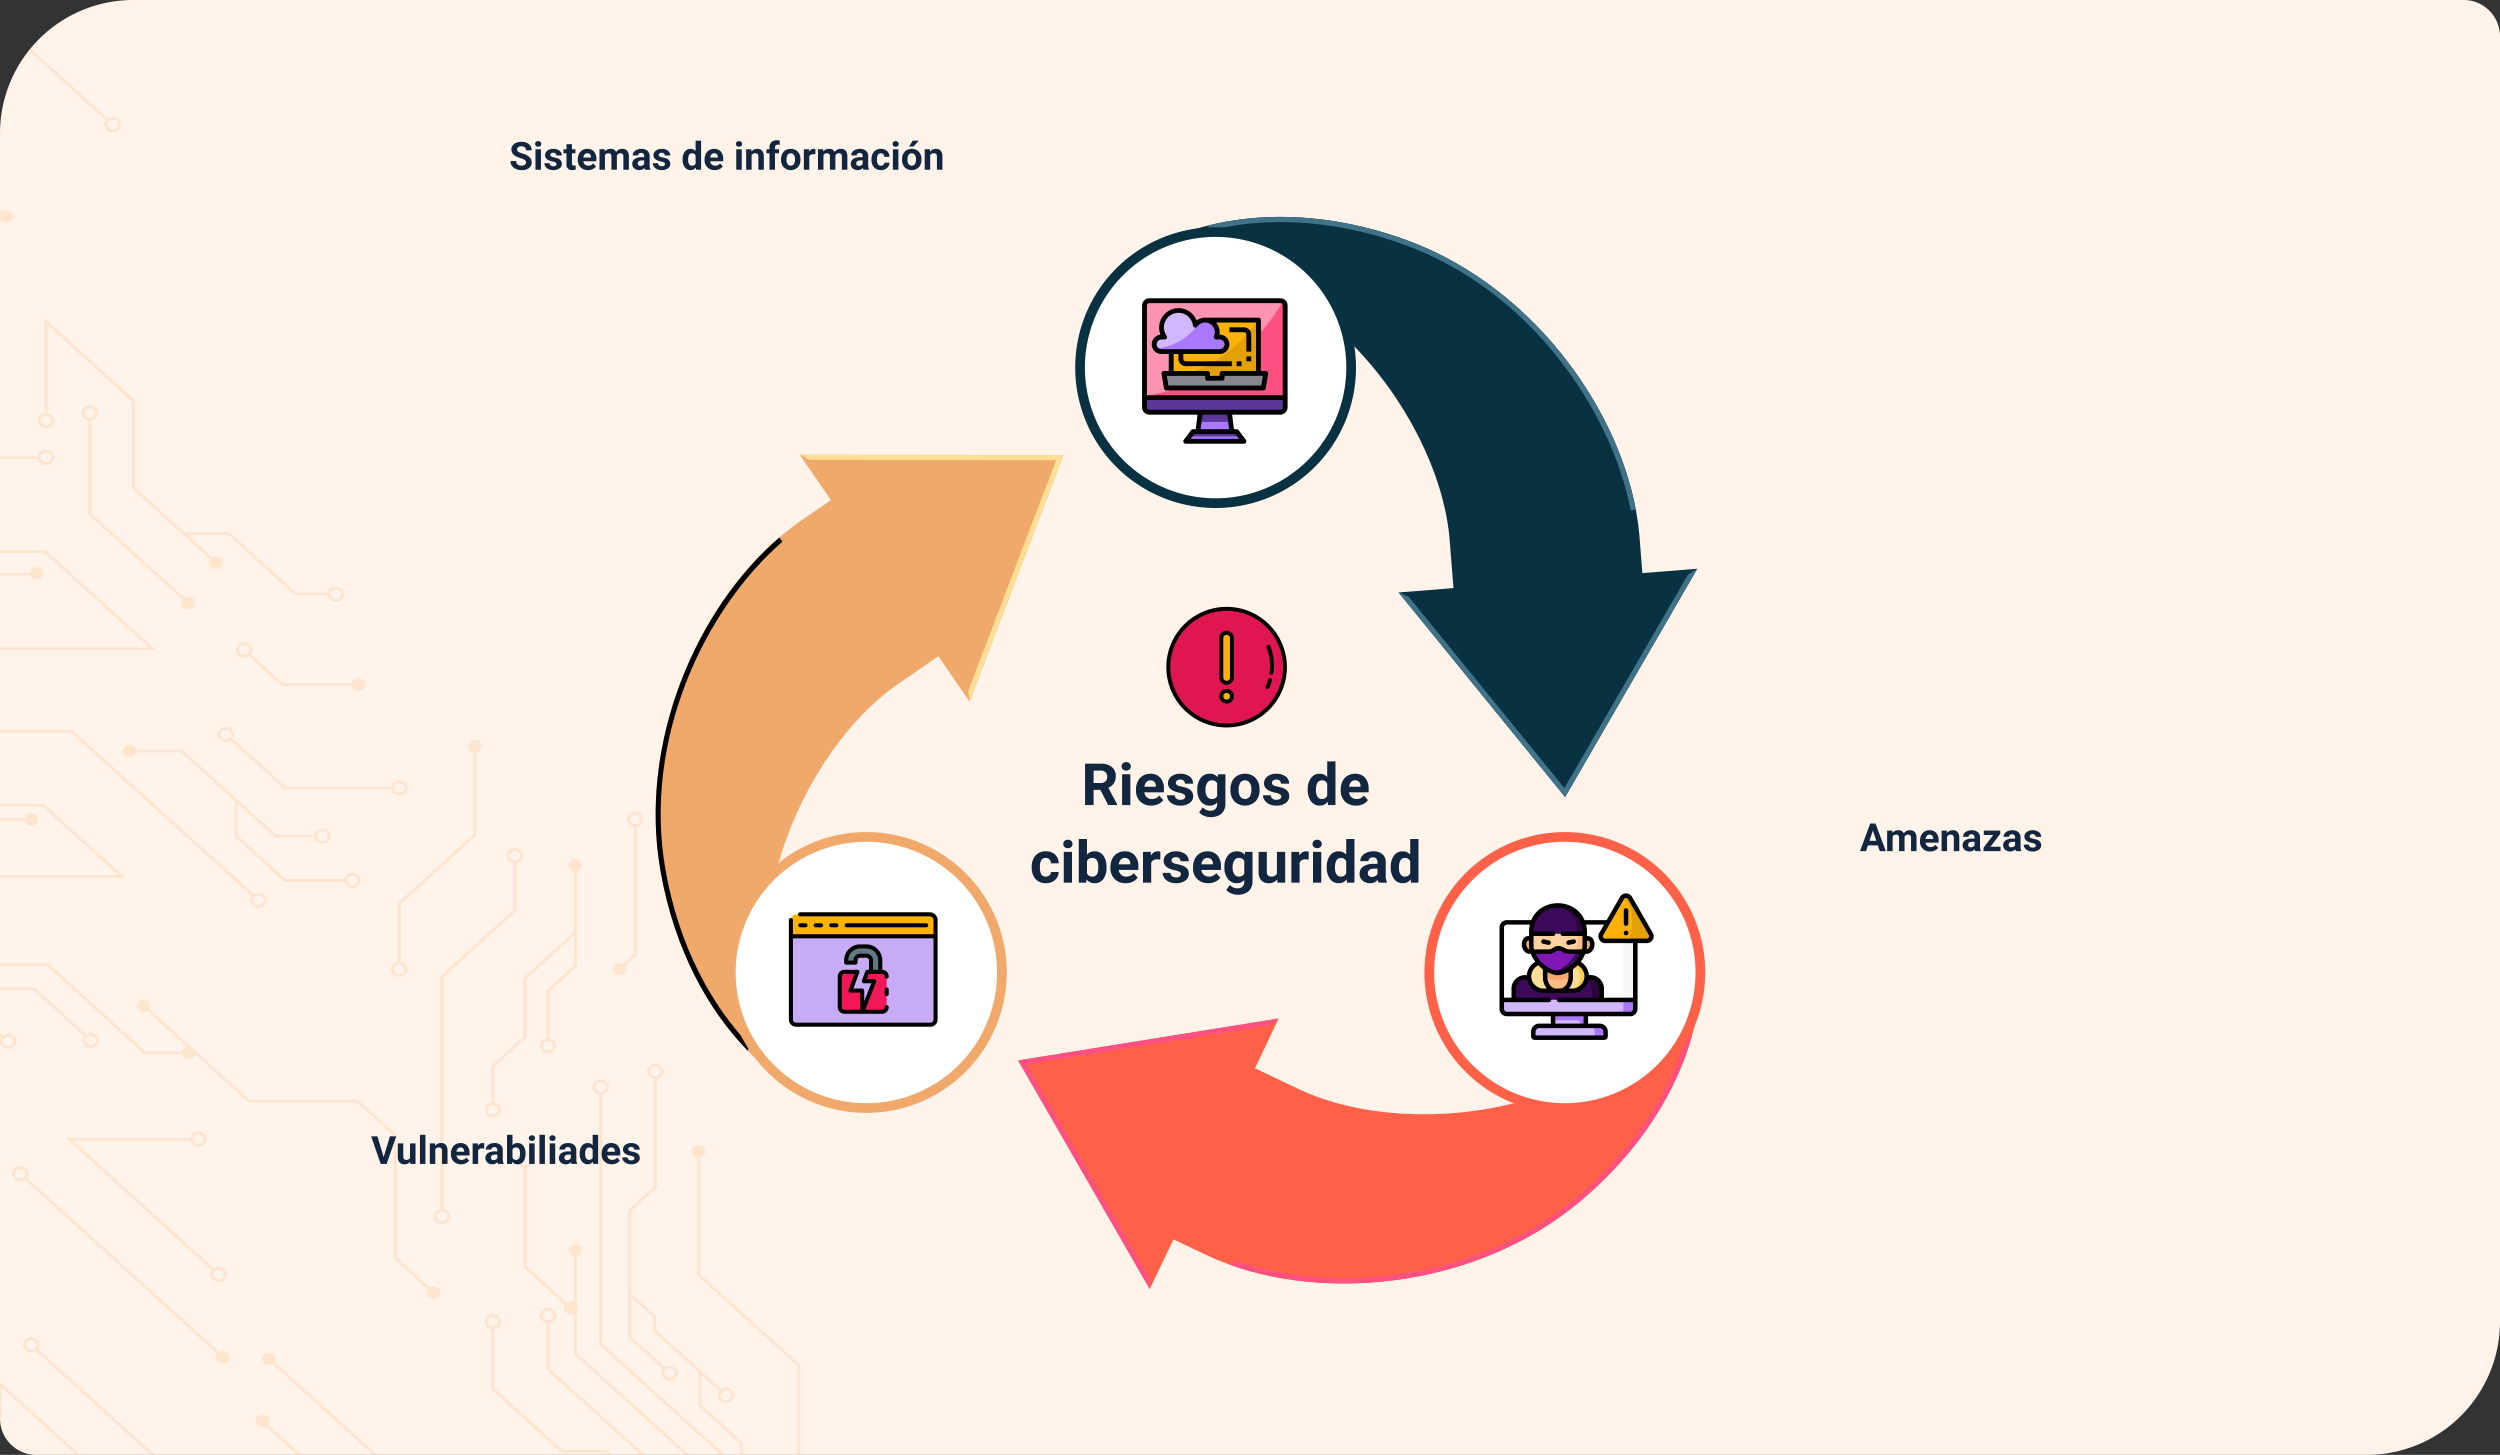 <svg xmlns="http://www.w3.org/2000/svg" xmlns:xlink="http://www.w3.org/1999/xlink" width="1031" height="600" viewBox="0 0 1031 600">
  <rect x="0" y="0" width="1031" height="600" fill="#333333" stroke="none"/>
  <defs>
    <clipPath id="clip-path">
      <path id="ancient-egyptian-paintings-and-hieroglyphs-on-the-wall-in-hatshepsut-temple-egypt" d="M55,0h961a15,15,0,0,1,15,15V545a55,55,0,0,1-55,55H15A15,15,0,0,1,0,585V55A55,55,0,0,1,55,0Z" transform="translate(-15186 -23113)" fill="#8f52f5" opacity="0.101"/>
    </clipPath>
    <radialGradient id="radial-gradient" cx="0.027" cy="0.496" r="0.506" gradientTransform="matrix(1.44, -0.934, 3.78, 0.356, 0.499, 4.656)" gradientUnits="objectBoundingBox">
      <stop offset="0" stop-color="#6f49b7"/>
      <stop offset="0.109" stop-color="#6a46af"/>
      <stop offset="0.272" stop-color="#5e3e9b"/>
      <stop offset="0.468" stop-color="#4a307a"/>
      <stop offset="0.689" stop-color="#2e1e4c"/>
      <stop offset="0.93" stop-color="#0b0712"/>
      <stop offset="1"/>
    </radialGradient>
  </defs>
  <g id="Grupo_157336" data-name="Grupo 157336" transform="translate(12688 12535)">
    <g id="Grupo_157311" data-name="Grupo 157311" transform="translate(-12974 -13064)">
      <path id="ancient-egyptian-paintings-and-hieroglyphs-on-the-wall-in-hatshepsut-temple-egypt-2" data-name="ancient-egyptian-paintings-and-hieroglyphs-on-the-wall-in-hatshepsut-temple-egypt" d="M55,0h961a15,15,0,0,1,15,15V545a55,55,0,0,1-55,55H15A15,15,0,0,1,0,585V55A55,55,0,0,1,55,0Z" transform="translate(286 529)" fill="#fff3ea"/>
      <g id="Enmascarar_grupo_308" data-name="Enmascarar grupo 308" transform="translate(15472 23642)" opacity="0.246" clip-path="url(#clip-path)">
        <g id="Grupo_156929" data-name="Grupo 156929" transform="translate(-15448.562 -23120.893)">
          <g id="Grupo_156928" data-name="Grupo 156928" transform="translate(0 -120.777)">
            <g id="Grupo_156927" data-name="Grupo 156927">
              <path id="Trazado_599967" data-name="Trazado 599967" d="M-178.81,5.959a3.218,3.218,0,0,1-2.809-3.033,3.265,3.265,0,0,1,3.4-3.091A3.269,3.269,0,0,1-174.8,2.925a3.2,3.2,0,0,1-2.809,3.033V24.838L-131.2,66.844v69.307h-1.2V67.292L-178.81,25.286ZM-176,2.925A2.116,2.116,0,0,0-178.22.917a2.112,2.112,0,0,0-2.2,2.008,2.016,2.016,0,0,0,1.612,1.907,2.007,2.007,0,0,0,.59.087,2.115,2.115,0,0,0,.606-.087A2.011,2.011,0,0,0-176,2.925Z" transform="translate(666.816 668.243)" fill="#ffb476"/>
              <path id="Trazado_599968" data-name="Trazado 599968" d="M-166.866,122.444a3,3,0,0,1,1.516-.407,2.682,2.682,0,0,1,2.806,2.539,2.682,2.682,0,0,1-2.806,2.539,2.682,2.682,0,0,1-2.806-2.539,2.35,2.35,0,0,1,.445-1.365l-17.01-15.4v-41.3a3.218,3.218,0,0,1-2.809-3.033,3.265,3.265,0,0,1,3.4-3.091,3.269,3.269,0,0,1,3.415,3.091,3.2,3.2,0,0,1-2.809,3.033v40.85Zm-15.045-58.96a2.116,2.116,0,0,0-2.218-2.008,2.112,2.112,0,0,0-2.2,2.008,2.016,2.016,0,0,0,1.612,1.907,2.007,2.007,0,0,0,.591.087,2.115,2.115,0,0,0,.606-.087A2.011,2.011,0,0,0-181.911,63.484Z" transform="translate(663.294 543.534)" fill="#ffb476"/>
              <path id="Trazado_599969" data-name="Trazado 599969" d="M-146.087,67.935h-18.178l-28.871-26.116V16.959a3.19,3.19,0,0,1-2.793-3.048,3.253,3.253,0,0,1,3.4-3.077,3.263,3.263,0,0,1,3.4,3.077,3.22,3.22,0,0,1-2.809,3.048V41.371l28.169,25.481h18.178l12.034,10.906v44.851a3.206,3.206,0,0,1,2.809,3.033,3.253,3.253,0,0,1-3.4,3.077,3.258,3.258,0,0,1-3.415-3.077,3.191,3.191,0,0,1,2.809-3.033v-44.4Zm-44.24-54.024a2.11,2.11,0,0,0-2.2-1.993,2.11,2.11,0,0,0-2.2,1.993,2.016,2.016,0,0,0,1.6,1.921,2.115,2.115,0,0,0,.606.087,2.007,2.007,0,0,0,.59-.087A2.019,2.019,0,0,0-190.327,13.911Zm53.96,111.731a2.115,2.115,0,0,0,2.218,1.993,2.11,2.11,0,0,0,2.2-1.993,2.016,2.016,0,0,0-1.612-1.907,2.007,2.007,0,0,0-.59-.087,2.115,2.115,0,0,0-.606.087A2.011,2.011,0,0,0-136.367,125.642Z" transform="translate(658.287 659.785)" fill="#ffb476"/>
              <path id="Trazado_599970" data-name="Trazado 599970" d="M-239.286,113.7V198.44l86.292,78.1-.846.766-86.642-78.419V114.149L-384.457-16.159H-485.632v-1.083h101.671Z" transform="translate(485.632 551.753)" fill="#ffb476"/>
              <path id="Trazado_599971" data-name="Trazado 599971" d="M-321.512-6.906l54.879,49.67a3.01,3.01,0,0,1,1.507-.4,2.682,2.682,0,0,1,2.806,2.539,2.682,2.682,0,0,1-2.806,2.539,2.682,2.682,0,0,1-2.806-2.539,2.355,2.355,0,0,1,.45-1.374L-320.315-4.29V38.2l77.473,70.121-.846.766-77.824-70.438Z" transform="translate(583.443 705.044)" fill="#ffb476"/>
              <path id="Trazado_599972" data-name="Trazado 599972" d="M-240.732-4.589-200.082,32.2H-148.7a2.759,2.759,0,0,1,2.72-1.941,2.683,2.683,0,0,1,2.806,2.539,2.683,2.683,0,0,1-2.806,2.539,2.749,2.749,0,0,1-2.753-2.054h-51.845L-241.226-3.506h-23.006l65.772,59.529-.846.766L-267.121-4.589Z" transform="translate(615.859 753.993)" fill="#ffb476"/>
              <path id="Trazado_599973" data-name="Trazado 599973" d="M-250.888,1.758a2.987,2.987,0,0,1-1.422.363,2.682,2.682,0,0,1-2.806-2.539,2.682,2.682,0,0,1,2.806-2.539A2.682,2.682,0,0,1-249.5-.419a2.364,2.364,0,0,1-.5,1.444L-207.5,39.5h65.515l24.715,22.372V93.33h-1.2V62.319l-24.015-21.737h-65.513Z" transform="translate(623.014 715.096)" fill="#ffb476"/>
              <path id="Trazado_599974" data-name="Trazado 599974" d="M-377.948,24.845a2.611,2.611,0,0,1-2.207-2.479,2.682,2.682,0,0,1,2.806-2.539,2.682,2.682,0,0,1,2.806,2.539,2.612,2.612,0,0,1-2.207,2.479v97.9l14.724-13.327V80.772l-8.666-7.858V49.426a3.184,3.184,0,0,1-2.825-3.033,3.263,3.263,0,0,1,3.4-3.077,3.267,3.267,0,0,1,3.415,3.077,3.2,3.2,0,0,1-2.793,3.033v23.04l8.666,7.858v29.54l-15.921,14.41v25.661l-35.825,32.423-.846-.766,35.474-32.107ZM-367.9,46.393a2.115,2.115,0,0,0-2.218-1.993,2.11,2.11,0,0,0-2.2,1.993,2.03,2.03,0,0,0,1.628,1.921,2.607,2.607,0,0,0,.575.072,2.145,2.145,0,0,0,.622-.087A2.039,2.039,0,0,0-367.9,46.393Z" transform="translate(528.668 593.155)" fill="#ffb476"/>
              <path id="Trazado_599975" data-name="Trazado 599975" d="M-298.42,228.868h85.535a2.759,2.759,0,0,1,2.724-1.956,2.683,2.683,0,0,1,2.806,2.539,2.682,2.682,0,0,1-2.806,2.539,2.748,2.748,0,0,1-2.75-2.04h-86l-77.745-70.366H-485.632V158.5h109.469Z" transform="translate(485.632 237.142)" fill="#ffb476"/>
              <path id="Trazado_599976" data-name="Trazado 599976" d="M-227.965,150.238a2.755,2.755,0,0,1,2.739-2,2.682,2.682,0,0,1,2.806,2.539,2.682,2.682,0,0,1-2.806,2.539,2.756,2.756,0,0,1-2.739-2h-15.259L-283.5,114.869h-65.39l33.187,30.038a3.008,3.008,0,0,1,1.556-.428,2.682,2.682,0,0,1,2.806,2.539,2.682,2.682,0,0,1-2.806,2.539,2.682,2.682,0,0,1-2.806-2.539,2.34,2.34,0,0,1,.424-1.327l-35.252-31.906H-283l40.273,36.452Z" transform="translate(565.405 412.132)" fill="#ffb476"/>
              <path id="Trazado_599977" data-name="Trazado 599977" d="M-298.621,116.8l21.354,19.327h.016a3.461,3.461,0,0,1,1.851-.52,3.253,3.253,0,0,1,3.4,3.077,3.254,3.254,0,0,1-3.4,3.091,3.265,3.265,0,0,1-3.4-3.091,2.875,2.875,0,0,1,.67-1.82l-20.987-18.981h-33l20.684,18.706a3.62,3.62,0,0,1,2.011-.607,3.258,3.258,0,0,1,3.415,3.077,3.267,3.267,0,0,1-3.415,3.077,3.263,3.263,0,0,1-3.4-3.077,2.859,2.859,0,0,1,.559-1.69l-22.743-20.57Zm21.019,21.884a2.112,2.112,0,0,0,2.2,2.008,2.112,2.112,0,0,0,2.2-2.008,2.11,2.11,0,0,0-2.2-1.993,2.288,2.288,0,0,0-.99.217,1.993,1.993,0,0,0-.878.737A1.853,1.853,0,0,0-277.6,138.688Zm-34.026.376a2.11,2.11,0,0,0,2.2,1.993,2.115,2.115,0,0,0,2.218-1.993,2.115,2.115,0,0,0-2.218-1.993,2.369,2.369,0,0,0-1.149.3,1.95,1.95,0,0,0-.814.794A1.764,1.764,0,0,0-311.628,139.064Z" transform="translate(575.4 419.096)" fill="#ffb476"/>
              <path id="Trazado_599978" data-name="Trazado 599978" d="M-368.678,37.847V54.6L-388.4,72.444a2.35,2.35,0,0,1,.448,1.368,2.682,2.682,0,0,1-2.806,2.539,2.682,2.682,0,0,1-2.806-2.539,2.682,2.682,0,0,1,2.806-2.539,3,3,0,0,1,1.511.406l19.366-17.527V38.3l-6.486-5.87v18.32l-18.714,16.938a2.353,2.353,0,0,1,.445,1.365,2.682,2.682,0,0,1-2.806,2.539,2.682,2.682,0,0,1-2.806-2.539,2.682,2.682,0,0,1,2.806-2.539,3,3,0,0,1,1.516.407l.008-.007,18.354-16.626V27.043a3.206,3.206,0,0,1-2.809-3.048,3.267,3.267,0,0,1,3.415-3.077,3.263,3.263,0,0,1,3.4,3.077,3.22,3.22,0,0,1-2.809,3.048V30.9Zm-6.071-13.853a2.11,2.11,0,0,0-2.2-1.993,2.115,2.115,0,0,0-2.218,1.993,2.015,2.015,0,0,0,1.612,1.921,2.115,2.115,0,0,0,.606.087,2.007,2.007,0,0,0,.591-.087A2.019,2.019,0,0,0-374.75,23.995Z" transform="translate(536.523 697.586)" fill="#ffb476"/>
              <path id="Trazado_599979" data-name="Trazado 599979" d="M-97.62,90.343V203.259h-1.2V90.791l-41.336-37.414V4.852a2.612,2.612,0,0,1-2.209-2.479,2.683,2.683,0,0,1,2.806-2.539,2.682,2.682,0,0,1,2.806,2.539,2.611,2.611,0,0,1-2.206,2.479V52.928Z" transform="translate(690.213 601.134)" fill="#ffb476"/>
              <path id="Trazado_599980" data-name="Trazado 599980" d="M-116.385,279.511a3.253,3.253,0,0,1-3.4-3.077,2.844,2.844,0,0,1,.606-1.762l-74.692-67.6h-90.715l-78.426-70.982H-485.629V135h123.113l78.426,70.982h90.715l75.059,67.92a3.48,3.48,0,0,1,1.931-.563,3.254,3.254,0,0,1,3.4,3.091A3.253,3.253,0,0,1-116.385,279.511Zm1.229-4.738a2.36,2.36,0,0,0-1.229-.347,2.234,2.234,0,0,0-1.069.26l.016.014a1.948,1.948,0,0,0-.958.953.05.05,0,0,0-.016.043,1.485,1.485,0,0,0-.176.737,1.86,1.86,0,0,0,.383,1.112,1.994,1.994,0,0,0,.59.534,2.36,2.36,0,0,0,1.229.347,2.36,2.36,0,0,0,1.229-.347,1.886,1.886,0,0,0,.335-.246,1.933,1.933,0,0,0,.638-1.4A1.951,1.951,0,0,0-115.156,274.773Z" transform="translate(485.634 223.621)" fill="#ffb476"/>
              <path id="Trazado_599981" data-name="Trazado 599981" d="M-178.652,167.091l13.792,12.483a3,3,0,0,1,1.529-.415,2.682,2.682,0,0,1,2.806,2.539,2.682,2.682,0,0,1-2.806,2.539,2.682,2.682,0,0,1-2.806-2.539,2.34,2.34,0,0,1,.439-1.351l-14.152-12.808V116.89L-195,103.178h-44.7l-41.69-37.733a3,3,0,0,1-1.511.406,2.682,2.682,0,0,1-2.806-2.539,2.682,2.682,0,0,1,2.806-2.539,2.682,2.682,0,0,1,2.806,2.539,2.351,2.351,0,0,1-.448,1.368l41.339,37.415h44.7l15.851,14.347Z" transform="translate(604.782 480.175)" fill="#ffb476"/>
              <path id="Trazado_599982" data-name="Trazado 599982" d="M-296.452,264.551h85.657a2.7,2.7,0,0,1,2.787-2.366,2.682,2.682,0,0,1,2.806,2.539,2.682,2.682,0,0,1-2.806,2.539,2.8,2.8,0,0,1-2.611-1.629h-86.328l-60.229-54.512H-485.632v-1.083h128.953Z" transform="translate(485.632 100.386)" fill="#ffb476"/>
              <path id="Trazado_599983" data-name="Trazado 599983" d="M-346.242,239.3a3.346,3.346,0,0,1-3.352,2.542,3.269,3.269,0,0,1-3.415-3.091,3.267,3.267,0,0,1,3.415-3.077,3.361,3.361,0,0,1,3.352,2.542h105.51l-43.011-38.929h-25.982a3.346,3.346,0,0,1-3.352,2.542,3.269,3.269,0,0,1-3.415-3.091,3.267,3.267,0,0,1,3.415-3.077,3.361,3.361,0,0,1,3.352,2.542h26.477l45.405,41.1Zm-1.245-1.083a2.154,2.154,0,0,0-2.107-1.459,2.115,2.115,0,0,0-2.218,1.993,2.126,2.126,0,0,0,2.218,2.008,2.168,2.168,0,0,0,2.107-1.459,1.6,1.6,0,0,0,.1-.549A1.515,1.515,0,0,0-347.487,238.219Zm36.516-40.012a1.758,1.758,0,0,0-.59-.9,1,1,0,0,0-.239-.188,2.446,2.446,0,0,0-.862-.332,1.918,1.918,0,0,0-.415-.043h-.016a2.112,2.112,0,0,0-2.2,2.008,1.836,1.836,0,0,0,.654,1.4,1.663,1.663,0,0,0,.319.246,2.318,2.318,0,0,0,1.229.347h.016a2.178,2.178,0,0,0,.431-.043,1.351,1.351,0,0,0,.415-.116,1.52,1.52,0,0,0,.383-.188,1.416,1.416,0,0,0,.3-.217,1.808,1.808,0,0,0,.447-.592,2.445,2.445,0,0,0,.128-.3,1.514,1.514,0,0,0,.1-.534A1.593,1.593,0,0,0-310.971,198.206Z" transform="translate(564.672 157.446)" fill="#ffb476"/>
              <path id="Trazado_599984" data-name="Trazado 599984" d="M-222.146,202.567h24.115a3.348,3.348,0,0,1,3.352-2.542,3.253,3.253,0,0,1,3.4,3.077,3.254,3.254,0,0,1-3.4,3.091,3.333,3.333,0,0,1-3.352-2.542h-24.61l-20.524-18.576V170.34l-22.1-20.021H-283.9a2.757,2.757,0,0,1-2.742,2,2.682,2.682,0,0,1-2.806-2.539,2.682,2.682,0,0,1,2.806-2.539,2.756,2.756,0,0,1,2.737,1.992h19.133l38.734,35.072h15.672A3.352,3.352,0,0,1-207,181.766a3.265,3.265,0,0,1,3.4,3.091,3.263,3.263,0,0,1-3.4,3.077,3.367,3.367,0,0,1-3.368-2.542h-16.167l-15.433-13.968v13.2Zm27.467,2.542a2.112,2.112,0,0,0,2.2-2.008,2.11,2.11,0,0,0-2.2-1.993,2.154,2.154,0,0,0-2.107,1.459,1.515,1.515,0,0,0-.1.534,1.6,1.6,0,0,0,.1.549A2.15,2.15,0,0,0-194.68,205.109ZM-207,186.85a2.11,2.11,0,0,0,2.2-1.993,2.112,2.112,0,0,0-2.2-2.008,2.171,2.171,0,0,0-2.123,1.459,1.6,1.6,0,0,0-.1.549,1.516,1.516,0,0,0,.1.534A2.189,2.189,0,0,0-207,186.85Z" transform="translate(602.552 288.636)" fill="#ffb476"/>
              <path id="Trazado_599985" data-name="Trazado 599985" d="M-294.673,180.654a3.333,3.333,0,0,1,3.352-2.542,3.265,3.265,0,0,1,3.4,3.091,3.263,3.263,0,0,1-3.4,3.077,3.348,3.348,0,0,1-3.352-2.542h-64.222l-15.112-13.679a2.984,2.984,0,0,1-1.508.4,2.682,2.682,0,0,1-2.806-2.539,2.682,2.682,0,0,1,2.806-2.539,2.682,2.682,0,0,1,2.806,2.539,2.346,2.346,0,0,1-.45,1.371l14.776,13.36Zm3.352,2.542a2.11,2.11,0,0,0,2.2-1.993,2.112,2.112,0,0,0-2.2-2.008,2.15,2.15,0,0,0-2.107,1.459,1.6,1.6,0,0,0-.1.549,1.515,1.515,0,0,0,.1.534A2.154,2.154,0,0,0-291.321,183.2Z" transform="translate(549.587 284.649)" fill="#ffb476"/>
              <path id="Trazado_599986" data-name="Trazado 599986" d="M-300.55,340.877v49.6l39.229,35.507a3,3,0,0,1,1.513-.406A2.683,2.683,0,0,1-257,428.122a2.683,2.683,0,0,1-2.806,2.539,2.682,2.682,0,0,1-2.806-2.539,2.352,2.352,0,0,1,.447-1.368l-39.58-35.823V341.325l-55.583-50.306h-76.264v-1.083h76.76Z" transform="translate(516.646 -267.971)" fill="#ffb476"/>
              <path id="Trazado_599987" data-name="Trazado 599987" d="M-348.589,364.223l36.34,32.891a3.48,3.48,0,0,1,1.931-.563,3.253,3.253,0,0,1,3.4,3.077,3.254,3.254,0,0,1-3.4,3.091,3.254,3.254,0,0,1-3.4-3.091,2.906,2.906,0,0,1,.607-1.762l-36.676-33.194V315.587l-26.637-24.109a3.5,3.5,0,0,1-1.947.563,3.254,3.254,0,0,1-3.4-3.091,3.253,3.253,0,0,1,3.4-3.077,3.253,3.253,0,0,1,3.4,3.077,2.844,2.844,0,0,1-.607,1.762l26.988,24.426Zm36.069,35.4a2.112,2.112,0,0,0,2.2,2.008,2.112,2.112,0,0,0,2.2-2.008,2.11,2.11,0,0,0-2.2-1.993,2.233,2.233,0,0,0-1.069.26,2.065,2.065,0,0,0-.846.766A1.736,1.736,0,0,0-312.52,399.628Zm-63.647-110.677a2.11,2.11,0,0,0-2.2-1.993,2.11,2.11,0,0,0-2.2,1.993,2.112,2.112,0,0,0,2.2,2.008,2.09,2.09,0,0,0,1.069-.275,1.807,1.807,0,0,0,.846-.766A1.736,1.736,0,0,0-376.167,288.951Z" transform="translate(547.532 -234.161)" fill="#ffb476"/>
              <path id="Trazado_599988" data-name="Trazado 599988" d="M-257.57,280.029a3,3,0,0,1,1.508-.4,2.682,2.682,0,0,1,2.806,2.539,2.682,2.682,0,0,1-2.806,2.539,2.682,2.682,0,0,1-2.806-2.539,2.35,2.35,0,0,1,.45-1.371l-38.812-35.127V206.939a3.191,3.191,0,0,1-2.809-3.033,3.258,3.258,0,0,1,3.415-3.077,3.253,3.253,0,0,1,3.4,3.077,3.206,3.206,0,0,1-2.809,3.033v38.279Zm-36.851-76.123a2.11,2.11,0,0,0-2.2-1.993,2.115,2.115,0,0,0-2.218,1.993,2.011,2.011,0,0,0,1.612,1.907,2.114,2.114,0,0,0,.606.087,2.006,2.006,0,0,0,.591-.087A2.016,2.016,0,0,0-294.421,203.906Z" transform="translate(596.241 95.13)" fill="#ffb476"/>
              <path id="Trazado_599989" data-name="Trazado 599989" d="M-420.409,339v-1.083h48.948l29.621,26.824a3.591,3.591,0,0,1,1.931-.549,3.253,3.253,0,0,1,3.4,3.077,3.243,3.243,0,0,1-3.4,3.077,3.243,3.243,0,0,1-3.4-3.077,2.764,2.764,0,0,1,.622-1.762L-371.955,339Zm78.3,28.269a2.11,2.11,0,0,0,2.2,1.993,2.11,2.11,0,0,0,2.2-1.993,2.11,2.11,0,0,0-2.2-1.993,2.128,2.128,0,0,0-1.053.26,1.736,1.736,0,0,0-.846.766A1.633,1.633,0,0,0-342.111,367.266Z" transform="translate(524.504 -276.956)" fill="#ffb476"/>
              <path id="Trazado_599990" data-name="Trazado 599990" d="M-383.577,242.463h-31.481V241.38h31.977l41.944,37.961h21.185a2.755,2.755,0,0,1,2.739-2,2.682,2.682,0,0,1,2.806,2.539,2.682,2.682,0,0,1-2.806,2.539,2.754,2.754,0,0,1-2.739-2h-21.681Z" transform="translate(527.693 25.936)" fill="#ffb476"/>
              <path id="Trazado_599991" data-name="Trazado 599991" d="M-331.779,278.041h-28.759a3.333,3.333,0,0,1-3.352,2.542,3.265,3.265,0,0,1-3.4-3.091,3.263,3.263,0,0,1,3.4-3.077,3.348,3.348,0,0,1,3.352,2.542h28.265l15.609-14.142-24.418-22.1a3.561,3.561,0,0,1-1.788.477,3.267,3.267,0,0,1-3.415-3.077,3.269,3.269,0,0,1,3.415-3.091,3.265,3.265,0,0,1,3.4,3.091,2.872,2.872,0,0,1-.718,1.878l25.216,22.823ZM-363.89,275.5a2.11,2.11,0,0,0-2.2,1.993,2.112,2.112,0,0,0,2.2,2.008,2.15,2.15,0,0,0,2.107-1.459,1.6,1.6,0,0,0,.1-.549,1.516,1.516,0,0,0-.1-.534A2.154,2.154,0,0,0-363.89,275.5Zm23.221-37.383a2.112,2.112,0,0,0-2.2-2.008,2.116,2.116,0,0,0-2.218,2.008,2.115,2.115,0,0,0,2.218,1.993,2.175,2.175,0,0,0,.91-.188,1.855,1.855,0,0,0,.91-.708A1.722,1.722,0,0,0-340.668,238.115Z" transform="translate(556.162 39.417)" fill="#ffb476"/>
              <path id="Trazado_599992" data-name="Trazado 599992" d="M-348.731,293.962V319.1l19.98,18.1a3,3,0,0,1,1.516-.407,2.682,2.682,0,0,1,2.806,2.539,2.682,2.682,0,0,1-2.806,2.539,2.682,2.682,0,0,1-2.806-2.539,2.36,2.36,0,0,1,.445-1.364h0l-20.333-18.417V294.41l-27.052-24.484V253.632a3.206,3.206,0,0,1-2.809-3.034,3.253,3.253,0,0,1,3.4-3.077,3.243,3.243,0,0,1,3.4,3.077,3.176,3.176,0,0,1-2.793,3.034v15.846ZM-374.187,250.6a2.11,2.11,0,0,0-2.2-1.993,2.11,2.11,0,0,0-2.2,1.993,2.016,2.016,0,0,0,1.612,1.907,2.006,2.006,0,0,0,.591.087,2.114,2.114,0,0,0,.606-.087A2.013,2.013,0,0,0-374.187,250.6Z" transform="translate(548.712 -61.55)" fill="#ffb476"/>
              <path id="Trazado_599993" data-name="Trazado 599993" d="M-352.658,313.752v25.77l11.252,10.184a3.573,3.573,0,0,1,1.947-.563,3.265,3.265,0,0,1,3.4,3.091,3.263,3.263,0,0,1-3.4,3.077,3.267,3.267,0,0,1-3.415-3.077,2.765,2.765,0,0,1,.622-1.762l-11.6-10.5V314.2l-28.7-25.972V255.394a3.191,3.191,0,0,1-2.809-3.033,3.243,3.243,0,0,1,3.4-3.077,3.243,3.243,0,0,1,3.4,3.077,3.176,3.176,0,0,1-2.793,3.033V287.78Zm10.98,38.481a2.115,2.115,0,0,0,2.218,1.993,2.11,2.11,0,0,0,2.2-1.993,2.112,2.112,0,0,0-2.2-2.008,2.252,2.252,0,0,0-1.085.26,2.065,2.065,0,0,0-.846.766A1.749,1.749,0,0,0-341.677,352.233Zm-38.08-99.872a2.11,2.11,0,0,0-2.2-1.993,2.11,2.11,0,0,0-2.2,1.993,2.016,2.016,0,0,0,1.612,1.907,2.006,2.006,0,0,0,.591.087,2.114,2.114,0,0,0,.606-.087A2.013,2.013,0,0,0-379.757,252.361Z" transform="translate(545.392 -82.555)" fill="#ffb476"/>
              <path id="Trazado_599994" data-name="Trazado 599994" d="M-397.817,7.741a2.613,2.613,0,0,1-2.2-2.477,2.682,2.682,0,0,1,2.806-2.539,2.682,2.682,0,0,1,2.806,2.539,2.613,2.613,0,0,1-2.212,2.479V14.89l8.826,7.974h17.444A3.335,3.335,0,0,1-367,20.335a3.258,3.258,0,0,1,3.415,3.077A3.258,3.258,0,0,1-367,26.489a3.346,3.346,0,0,1-3.351-2.542h-17.939l-9.528-8.609ZM-367,25.405a2.115,2.115,0,0,0,2.218-1.993A2.115,2.115,0,0,0-367,21.419a2.156,2.156,0,0,0-2.107,1.444,1.6,1.6,0,0,0-.1.549,1.516,1.516,0,0,0,.1.534A2.154,2.154,0,0,0-367,25.405Z" transform="translate(536.655 773.73)" fill="#ffb476"/>
              <path id="Trazado_599995" data-name="Trazado 599995" d="M-207.6,458.925a3.253,3.253,0,0,1-3.4-3.077,2.764,2.764,0,0,1,.622-1.762l-67.637-61.2V342.716l-72.776-65.869h-82.8v-1.083H-350.3l73.479,66.5v50.167l67.286,60.885a3.673,3.673,0,0,1,1.931-.549,3.243,3.243,0,0,1,3.4,3.077A3.243,3.243,0,0,1-207.6,458.925Zm0-5.07a2.128,2.128,0,0,0-1.053.26,1.736,1.736,0,0,0-.846.766,1.633,1.633,0,0,0-.3.968,2.11,2.11,0,0,0,2.2,1.993,2.11,2.11,0,0,0,2.2-1.993A2.11,2.11,0,0,0-207.6,453.855Z" transform="translate(516.649 -275.764)" fill="#ffb476"/>
              <path id="Trazado_599996" data-name="Trazado 599996" d="M-318.009,52.955a3.253,3.253,0,0,1,3.4-3.077,3.253,3.253,0,0,1,3.4,3.077,2.916,2.916,0,0,1-.606,1.777L-232.5,126.5a3,3,0,0,1,1.411-.355,2.682,2.682,0,0,1,2.806,2.539,2.682,2.682,0,0,1-2.806,2.539,2.682,2.682,0,0,1-2.806-2.539,2.362,2.362,0,0,1,.511-1.453l0,0-79.288-71.748a3.48,3.48,0,0,1-1.931.563A3.254,3.254,0,0,1-318.009,52.955Zm5.315.982a1.748,1.748,0,0,0,.287-.982,2.11,2.11,0,0,0-2.2-1.993,2.11,2.11,0,0,0-2.2,1.993,2.112,2.112,0,0,0,2.2,2.008,2.234,2.234,0,0,0,1.069-.26A1.972,1.972,0,0,0-312.694,53.937Z" transform="translate(585.531 559.765)" fill="#ffb476"/>
              <path id="Trazado_599997" data-name="Trazado 599997" d="M-241.086,122.916a3.263,3.263,0,0,1,3.4,3.077,3.265,3.265,0,0,1-3.4,3.091,3.269,3.269,0,0,1-3.415-3.091,2.754,2.754,0,0,1,.622-1.748l-60.28-54.558H-252.8a3.333,3.333,0,0,1,3.352-2.542,3.253,3.253,0,0,1,3.4,3.077,3.253,3.253,0,0,1-3.4,3.077A3.322,3.322,0,0,1-252.8,70.77h-48.47l58.237,52.709A3.573,3.573,0,0,1-241.086,122.916Zm-8.363-50.7a2.11,2.11,0,0,0,2.2-1.993,2.11,2.11,0,0,0-2.2-1.993,2.154,2.154,0,0,0-2.107,1.459,1.515,1.515,0,0,0-.1.534,1.6,1.6,0,0,0,.1.549A2.157,2.157,0,0,0-249.449,72.214Zm6.144,53.778A2.116,2.116,0,0,0-241.086,128a2.112,2.112,0,0,0,2.2-2.008,2.11,2.11,0,0,0-2.2-1.993,2.252,2.252,0,0,0-1.085.26,1.971,1.971,0,0,0-.846.766A1.736,1.736,0,0,0-243.3,125.993Z" transform="translate(593.785 528.233)" fill="#ffb476"/>
              <path id="Trazado_599998" data-name="Trazado 599998" d="M-120.048,100.892a2.754,2.754,0,0,1,.622-1.748L-142.567,78.2h-59.274l-47.207-42.728a3,3,0,0,1-1.5.4,2.682,2.682,0,0,1-2.806-2.539,2.683,2.683,0,0,1,2.806-2.539,2.683,2.683,0,0,1,2.806,2.539,2.365,2.365,0,0,1-.452,1.377l46.851,42.406h59.274L-118.6,98.364a3.837,3.837,0,0,1,1.963-.549,3.253,3.253,0,0,1,3.4,3.077,3.253,3.253,0,0,1-3.4,3.077A3.258,3.258,0,0,1-120.048,100.892Zm3.415,1.993a2.11,2.11,0,0,0,2.2-1.993,2.11,2.11,0,0,0-2.2-1.993,2.252,2.252,0,0,0-1.085.26,1.97,1.97,0,0,0-.846.766,1.736,1.736,0,0,0-.287.968A2.115,2.115,0,0,0-116.633,102.886Z" transform="translate(624.061 655.703)" fill="#ffb476"/>
              <path id="Trazado_599999" data-name="Trazado 599999" d="M-141.482,5.944V50.839l-10.613,9.62V94.333l10.23,9.259v5.836l27.052,24.484a3.48,3.48,0,0,1,1.931-.563,3.267,3.267,0,0,1,3.415,3.077,3.269,3.269,0,0,1-3.415,3.091,3.265,3.265,0,0,1-3.4-3.091,2.754,2.754,0,0,1,.622-1.748l-7.495-6.785v12.5l17.278,15.639v39.192l-8.682,7.857v33.667h-1.2v-76.4l-49.491-44.794V12.3a3.19,3.19,0,0,1-2.793-3.048,3.253,3.253,0,0,1,3.4-3.077,3.253,3.253,0,0,1,3.4,3.077,3.205,3.205,0,0,1-2.809,3.048V115.1l49.491,44.794v41.649l7.485-6.775V156.477l-17.278-15.638v-14.03l-.006,0-18.7-16.915v-5.836l-9.033-8.19v16.323l13.965,12.625a3.48,3.48,0,0,1,1.931-.563,3.254,3.254,0,0,1,3.4,3.091,3.253,3.253,0,0,1-3.4,3.077,3.253,3.253,0,0,1-3.4-3.077,2.844,2.844,0,0,1,.606-1.762l-14.3-12.943V60.011l10.613-9.62V5.944A3.181,3.181,0,0,1-145.5,2.911a3.243,3.243,0,0,1,3.4-3.077,3.243,3.243,0,0,1,3.4,3.077A3.2,3.2,0,0,1-141.482,5.944Zm26.4,130.481a2.112,2.112,0,0,0,2.2,2.008,2.116,2.116,0,0,0,2.218-2.008,2.115,2.115,0,0,0-2.218-1.993,2.233,2.233,0,0,0-1.069.26,2.065,2.065,0,0,0-.846.766A1.736,1.736,0,0,0-115.085,136.425ZM-162.437,9.252a2.11,2.11,0,0,0-2.2-1.993,2.11,2.11,0,0,0-2.2,1.993,2.016,2.016,0,0,0,1.6,1.921,2.114,2.114,0,0,0,.606.087,2.006,2.006,0,0,0,.59-.087A2.019,2.019,0,0,0-162.437,9.252ZM-138.4,127.339a2.11,2.11,0,0,0,2.2,1.993,2.11,2.11,0,0,0,2.2-1.993,2.112,2.112,0,0,0-2.2-2.008,2.234,2.234,0,0,0-1.069.26,1.971,1.971,0,0,0-.846.766A1.749,1.749,0,0,0-138.4,127.339ZM-142.1.917a2.11,2.11,0,0,0-2.2,1.993,2.03,2.03,0,0,0,1.628,1.921,2.607,2.607,0,0,0,.575.072,2.146,2.146,0,0,0,.622-.087,2.041,2.041,0,0,0,1.58-1.907A2.11,2.11,0,0,0-142.1.917Z" transform="translate(674.909 567.648)" fill="#ffb476"/>
              <path id="Trazado_600000" data-name="Trazado 600000" d="M-152.938,134.954v53.128l-4.694,4.248a2.359,2.359,0,0,1,.447,1.366,2.682,2.682,0,0,1-2.806,2.539A2.682,2.682,0,0,1-162.8,193.7a2.682,2.682,0,0,1,2.806-2.539,2.99,2.99,0,0,1,1.513.407h0l4.341-3.929V134.954a3.2,3.2,0,0,1-2.809-3.033,3.269,3.269,0,0,1,3.415-3.091,3.265,3.265,0,0,1,3.4,3.091A3.218,3.218,0,0,1-152.938,134.954Zm-.59-5.041a2.116,2.116,0,0,0-2.218,2.008,2.011,2.011,0,0,0,1.612,1.907,2.115,2.115,0,0,0,.606.087,2.007,2.007,0,0,0,.59-.087,2.016,2.016,0,0,0,1.612-1.907A2.112,2.112,0,0,0-153.528,129.912Z" transform="translate(678.034 334.664)" fill="#ffb476"/>
              <path id="Trazado_600001" data-name="Trazado 600001" d="M-348.51-13.656a3.255,3.255,0,0,1,3.4,3.091A3.188,3.188,0,0,1-347.9-7.531V125.362h-1.2V-7.531a3.2,3.2,0,0,1-2.809-3.033A3.254,3.254,0,0,1-348.51-13.656Zm-.591,5a2.007,2.007,0,0,0,.591.087,2.116,2.116,0,0,0,.607-.087,2.013,2.013,0,0,0,1.6-1.907,2.112,2.112,0,0,0-2.2-2.008,2.112,2.112,0,0,0-2.2,2.008A2.016,2.016,0,0,0-349.1-8.658Z" transform="translate(565.328 698.518)" fill="#ffb476"/>
              <path id="Trazado_600002" data-name="Trazado 600002" d="M-360.34,154.963V126.174l11.172-10.111V78.29l-7.549-6.818V14.819a3.206,3.206,0,0,1-2.809-3.048,3.267,3.267,0,0,1,3.415-3.077,3.263,3.263,0,0,1,3.4,3.077,3.22,3.22,0,0,1-2.809,3.048V71.024l7.549,6.818v38.669l-11.172,10.111v28.341A3.206,3.206,0,0,1-356.334,158a3.253,3.253,0,0,1-3.4,3.077A3.258,3.258,0,0,1-363.149,158,3.191,3.191,0,0,1-360.34,154.963Zm6.432-143.192a2.11,2.11,0,0,0-2.2-1.993,2.115,2.115,0,0,0-2.218,1.993,2.027,2.027,0,0,0,1.612,1.921,2.115,2.115,0,0,0,.606.087,2.007,2.007,0,0,0,.591-.087A2.044,2.044,0,0,0-353.908,11.771Zm-5.825,148.219a2.11,2.11,0,0,0,2.2-1.993,2.016,2.016,0,0,0-1.612-1.907,2.008,2.008,0,0,0-.591-.087,2.116,2.116,0,0,0-.606.087A2.011,2.011,0,0,0-361.952,158,2.115,2.115,0,0,0-359.734,159.99Z" transform="translate(558.629 630.522)" fill="#ffb476"/>
              <path id="Trazado_600003" data-name="Trazado 600003" d="M-401.118,1.364a2.651,2.651,0,0,1,2.761,2.5A2.582,2.582,0,0,1-400.527,6.3v6.587l8.3,7.511a2.94,2.94,0,0,1,1.516-.4,2.641,2.641,0,0,1,2.761,2.5,2.651,2.651,0,0,1-2.761,2.5,2.64,2.64,0,0,1-2.761-2.5,2.212,2.212,0,0,1,.415-1.314l-8.666-7.844V6.3a2.551,2.551,0,0,1-2.155-2.441A2.64,2.64,0,0,1-401.118,1.364Zm8.6,21.133a1.721,1.721,0,0,0,1.8,1.618,1.706,1.706,0,0,0,1.787-1.618,1.706,1.706,0,0,0-1.787-1.618,1.828,1.828,0,0,0-.8.173,1.736,1.736,0,0,0-.846.766A1.591,1.591,0,0,0-392.516,22.5ZM-401.724,5.38a1.72,1.72,0,0,0,.606.1,1.633,1.633,0,0,0,.59-.1,1.6,1.6,0,0,0,1.2-1.517,1.706,1.706,0,0,0-1.787-1.618,1.706,1.706,0,0,0-1.788,1.618A1.619,1.619,0,0,0-401.724,5.38Z" transform="translate(534.355 777.187)" fill="#ffb476"/>
              <path id="Trazado_600004" data-name="Trazado 600004" d="M-212.265,52.927a3.333,3.333,0,0,1-3.352-2.542h-43.171l-40.665-36.806a3.591,3.591,0,0,1-1.931.549,3.258,3.258,0,0,1-3.415-3.077,3.258,3.258,0,0,1,3.415-3.077,3.253,3.253,0,0,1,3.4,3.077,2.764,2.764,0,0,1-.622,1.762L-258.292,49.3h42.676a3.348,3.348,0,0,1,3.352-2.542,3.263,3.263,0,0,1,3.4,3.077A3.265,3.265,0,0,1-212.265,52.927Zm-86.917-41.876a2.11,2.11,0,0,0-2.2-1.993,2.115,2.115,0,0,0-2.218,1.993,2.115,2.115,0,0,0,2.218,1.993,2.128,2.128,0,0,0,1.053-.26,1.736,1.736,0,0,0,.846-.766A1.633,1.633,0,0,0-299.181,11.051Zm86.917,36.791a2.154,2.154,0,0,0-2.107,1.459,1.516,1.516,0,0,0-.1.534,1.6,1.6,0,0,0,.1.549,2.15,2.15,0,0,0,2.107,1.459,2.112,2.112,0,0,0,2.2-2.008A2.11,2.11,0,0,0-212.265,47.842Z" transform="translate(593.404 739.709)" fill="#ffb476"/>
              <path id="Trazado_600005" data-name="Trazado 600005" d="M-311.76,50a3.254,3.254,0,0,1-3.4-3.091,3.253,3.253,0,0,1,3.4-3.077,3.253,3.253,0,0,1,3.4,3.077,2.906,2.906,0,0,1-.607,1.762l55.38,50.138h.016a3.606,3.606,0,0,1,1.947-.549,3.253,3.253,0,0,1,3.4,3.077,3.253,3.253,0,0,1-3.4,3.077,3.243,3.243,0,0,1-3.4-3.077,2.834,2.834,0,0,1,.606-1.748l-55.4-50.153A3.5,3.5,0,0,1-311.76,50Zm57.934,51.337a2.11,2.11,0,0,0,2.2,1.993,2.11,2.11,0,0,0,2.2-1.993,2.11,2.11,0,0,0-2.2-1.993,2.091,2.091,0,0,0-1.069.274,1.736,1.736,0,0,0-.846.766A1.656,1.656,0,0,0-253.826,101.339Zm-55.731-54.428a2.11,2.11,0,0,0-2.2-1.993,2.11,2.11,0,0,0-2.2,1.993,2.112,2.112,0,0,0,2.2,2.008,2.091,2.091,0,0,0,1.069-.274,1.807,1.807,0,0,0,.846-.766A1.736,1.736,0,0,0-309.557,46.911Z" transform="translate(587.23 636.42)" fill="#ffb476"/>
              <path id="Trazado_600006" data-name="Trazado 600006" d="M-157.753,102.578v39.094l-11.331,10.256v19.414a3.2,3.2,0,0,1,2.761,3.019,3.253,3.253,0,0,1-3.4,3.077,3.258,3.258,0,0,1-3.415-3.077,3.211,3.211,0,0,1,2.857-3.033V151.48l11.331-10.256V129L-178.6,146.785V171.1l-13.342,12.076v14.589a3.206,3.206,0,0,1,2.809,3.033,3.263,3.263,0,0,1-3.4,3.077,3.253,3.253,0,0,1-3.4-3.077,3.176,3.176,0,0,1,2.793-3.033V182.724l13.342-12.076V146.337l20.843-18.865V102.585a2.613,2.613,0,0,1-2.22-2.482,2.682,2.682,0,0,1,2.806-2.539,2.682,2.682,0,0,1,2.806,2.539A2.609,2.609,0,0,1-157.753,102.578Zm-14.188,71.783a2.115,2.115,0,0,0,2.218,1.993,2.11,2.11,0,0,0,2.2-1.993,2,2,0,0,0-1.564-1.892,1.9,1.9,0,0,0-.638-.1,2.356,2.356,0,0,0-.559.072A2.031,2.031,0,0,0-171.942,174.36Zm-22.79,26.434a2.11,2.11,0,0,0,2.2,1.993,2.11,2.11,0,0,0,2.2-1.993,2.016,2.016,0,0,0-1.612-1.907,2.008,2.008,0,0,0-.59-.087,2.116,2.116,0,0,0-.606.087A2.013,2.013,0,0,0-194.732,200.795Z" transform="translate(658.287 385.518)" fill="#ffb476"/>
              <path id="Trazado_600007" data-name="Trazado 600007" d="M-184.968,131.045V165.5l-31.121,28.168v23.921a3.2,3.2,0,0,1,2.809,3.033,3.254,3.254,0,0,1-3.4,3.091,3.254,3.254,0,0,1-3.4-3.091,3.188,3.188,0,0,1,2.793-3.033V193.219l31.121-28.168V131.041a2.611,2.611,0,0,1-2.2-2.477,2.682,2.682,0,0,1,2.806-2.539,2.682,2.682,0,0,1,2.806,2.539A2.615,2.615,0,0,1-184.968,131.045Zm-33.914,89.576a2.112,2.112,0,0,0,2.2,2.008,2.112,2.112,0,0,0,2.2-2.008,2.016,2.016,0,0,0-1.612-1.907,2.006,2.006,0,0,0-.591-.087,2.113,2.113,0,0,0-.606.087A2.013,2.013,0,0,0-218.882,220.621Z" transform="translate(643.895 307.825)" fill="#ffb476"/>
              <path id="Trazado_600008" data-name="Trazado 600008" d="M-232.473-4.589a2.682,2.682,0,0,1,2.806,2.539A2.682,2.682,0,0,1-232.473.49a2.755,2.755,0,0,1-2.739-2H-268L-255.941,9.41l-.848.766L-270.894-2.591h35.683A2.755,2.755,0,0,1-232.473-4.589Z" transform="translate(613.611 800.607)" fill="#ffb476"/>
              <path id="Trazado_600009" data-name="Trazado 600009" d="M-170.785,27.4V67.292l48.5,43.892v36.19a2.612,2.612,0,0,1,2.207,2.479,2.682,2.682,0,0,1-2.806,2.539,2.682,2.682,0,0,1-2.806-2.539,2.611,2.611,0,0,1,2.207-2.479V111.634l-48.5-43.892V27.377a2.6,2.6,0,0,1-2.161-2.464,2.682,2.682,0,0,1,2.806-2.539,2.682,2.682,0,0,1,2.806,2.539A2.619,2.619,0,0,1-170.785,27.4Z" transform="translate(671.271 619.443)" fill="#ffb476"/>
              <path id="Trazado_600010" data-name="Trazado 600010" d="M-369.448-13.651a2.682,2.682,0,0,1,2.806,2.539,2.582,2.582,0,0,1-2.03,2.428V165.54h-1.2V-8.61a2.629,2.629,0,0,1-2.384-2.5A2.682,2.682,0,0,1-369.448-13.651Z" transform="translate(553.203 658.333)" fill="#ffb476"/>
              <path id="Trazado_600011" data-name="Trazado 600011" d="M-313.336,150.074a2.755,2.755,0,0,1,2.739,2h20.254l33.659,30.464h-79.128a3.352,3.352,0,0,1-3.368,2.542,3.265,3.265,0,0,1-3.4-3.091,3.263,3.263,0,0,1,3.4-3.077,3.367,3.367,0,0,1,3.368,2.542h76.24l-31.265-28.3H-310.6a2.754,2.754,0,0,1-2.739,2,2.682,2.682,0,0,1-2.806-2.539A2.682,2.682,0,0,1-313.336,150.074ZM-339.18,180a2.11,2.11,0,0,0-2.2,1.993,2.112,2.112,0,0,0,2.2,2.008,2.156,2.156,0,0,0,2.123-1.459,1.6,1.6,0,0,0,.1-.549,1.516,1.516,0,0,0-.1-.534A2.16,2.16,0,0,0-339.18,180Z" transform="translate(570.888 308.117)" fill="#ffb476"/>
              <path id="Trazado_600012" data-name="Trazado 600012" d="M-259.416,377.65a2.682,2.682,0,0,1,2.806,2.539,2.682,2.682,0,0,1-2.806,2.539,2.682,2.682,0,0,1-2.806-2.539,2.329,2.329,0,0,1,.29-1.106l-81.833-74.066V278.875l-30.77-27.851H-420.4V249.94h46.365l31.473,28.485v26.142l81.387,73.662A2.961,2.961,0,0,1-259.416,377.65Z" transform="translate(524.506 -162.265)" fill="#ffb476"/>
              <path id="Trazado_600013" data-name="Trazado 600013" d="M-209.657,211.112a2.754,2.754,0,0,1-2.737-1.993h-28.937l-13.5-12.22a3.606,3.606,0,0,1-1.947.549,3.243,3.243,0,0,1-3.4-3.077,3.243,3.243,0,0,1,3.4-3.077,3.243,3.243,0,0,1,3.4,3.077,2.843,2.843,0,0,1-.606,1.762l13.151,11.9H-212.4a2.755,2.755,0,0,1,2.74-2,2.682,2.682,0,0,1,2.806,2.539A2.682,2.682,0,0,1-209.657,211.112Zm-44.92-16.742a2.11,2.11,0,0,0-2.2-1.993,2.11,2.11,0,0,0-2.2,1.993,2.11,2.11,0,0,0,2.2,1.993,2.233,2.233,0,0,0,1.069-.26,2.065,2.065,0,0,0,.846-.766A1.736,1.736,0,0,0-254.577,194.371Z" transform="translate(619.996 202.38)" fill="#ffb476"/>
              <path id="Trazado_600014" data-name="Trazado 600014" d="M-246.109,257.647a3.269,3.269,0,0,1,3.415,3.091,3.267,3.267,0,0,1-3.415,3.077,3.356,3.356,0,0,1-3.336-2.456h-35.191l-20.381,18.446h-25.711l-58.4-52.868h-25.935v-1.083h26.429l58.4,52.868h24.722l20.381-18.446h35.654A3.34,3.34,0,0,1-246.109,257.647Zm0,5.085a2.125,2.125,0,0,0,2.218-1.993,2.127,2.127,0,0,0-2.218-2.008,2.153,2.153,0,0,0-2.139,1.546,1.477,1.477,0,0,0-.064.462,1.4,1.4,0,0,0,.128.621A2.158,2.158,0,0,0-246.109,262.732Z" transform="translate(527.692 56.581)" fill="#ffb476"/>
              <path id="Trazado_600015" data-name="Trazado 600015" d="M-189.98,197.123a3.333,3.333,0,0,1-3.352-2.542h-43.953l-22.232-20.122a3.606,3.606,0,0,1-1.947.549,3.258,3.258,0,0,1-3.415-3.077,3.258,3.258,0,0,1,3.415-3.077,3.253,3.253,0,0,1,3.4,3.077,2.754,2.754,0,0,1-.622,1.748l21.9,19.818h43.458a3.348,3.348,0,0,1,3.352-2.542,3.253,3.253,0,0,1,3.4,3.077A3.254,3.254,0,0,1-189.98,197.123Zm-69.281-25.192a2.11,2.11,0,0,0-2.2-1.993,2.115,2.115,0,0,0-2.218,1.993,2.115,2.115,0,0,0,2.218,1.993,2.234,2.234,0,0,0,1.069-.26,2.066,2.066,0,0,0,.846-.766A1.736,1.736,0,0,0-259.261,171.931Zm69.281,20.107a2.154,2.154,0,0,0-2.107,1.459,1.514,1.514,0,0,0-.1.534,1.594,1.594,0,0,0,.1.549,2.168,2.168,0,0,0,2.107,1.459,2.121,2.121,0,0,0,2.2-2.008A2.11,2.11,0,0,0-189.98,192.038Z" transform="translate(617.195 259.596)" fill="#ffb476"/>
              <path id="Trazado_600016" data-name="Trazado 600016" d="M-188.471,314.723a3.346,3.346,0,0,1-3.352-2.542h-13.326l-27.658-25.019h-16.965l10.388,9.4a3,3,0,0,1,1.507-.4,2.682,2.682,0,0,1,2.806,2.539,2.682,2.682,0,0,1-2.806,2.539,2.682,2.682,0,0,1-2.806-2.539,2.352,2.352,0,0,1,.452-1.372l-32.283-29.2v-36l-34.808-31.519v36.444a3.2,3.2,0,0,1,2.809,3.033,3.269,3.269,0,0,1-3.415,3.091,3.265,3.265,0,0,1-3.4-3.091,3.218,3.218,0,0,1,2.809-3.033V197.994l37.2,33.686v36l20.349,18.4H-232.3l27.642,25.019h12.832a3.335,3.335,0,0,1,3.352-2.528,3.258,3.258,0,0,1,3.415,3.077A3.258,3.258,0,0,1-188.471,314.723Zm-121.661-74.637a2.112,2.112,0,0,0,2.2,2.008,2.127,2.127,0,0,0,2.218-2.008,2.028,2.028,0,0,0-1.612-1.907,2.114,2.114,0,0,0-.606-.087,2.006,2.006,0,0,0-.59.087A2.016,2.016,0,0,0-310.132,240.086Zm121.661,69.567a2.157,2.157,0,0,0-2.107,1.444,1.6,1.6,0,0,0-.1.549,1.515,1.515,0,0,0,.1.534,2.154,2.154,0,0,0,2.107,1.459,2.115,2.115,0,0,0,2.218-1.993A2.115,2.115,0,0,0-188.471,309.653Z" transform="translate(589.512 62.062)" fill="#ffb476"/>
              <path id="Trazado_600017" data-name="Trazado 600017" d="M-174.971,79.554V99.4l-30.068,27.2v95.755a3.206,3.206,0,0,1,2.809,3.048,3.253,3.253,0,0,1-3.4,3.077,3.253,3.253,0,0,1-3.4-3.077,3.19,3.19,0,0,1,2.793-3.048v-96.2l30.068-27.2v-19.4a3.191,3.191,0,0,1-2.809-3.033,3.243,3.243,0,0,1,3.4-3.077,3.243,3.243,0,0,1,3.4,3.077A3.176,3.176,0,0,1-174.971,79.554ZM-207.832,225.4a2.11,2.11,0,0,0,2.2,1.993,2.11,2.11,0,0,0,2.2-1.993,2.019,2.019,0,0,0-1.612-1.921,2.006,2.006,0,0,0-.591-.087,2.114,2.114,0,0,0-.606.087A2.016,2.016,0,0,0-207.832,225.4Zm32.255-150.877a2.11,2.11,0,0,0-2.2,1.993,2.016,2.016,0,0,0,1.612,1.907,2.006,2.006,0,0,0,.591.087,2.114,2.114,0,0,0,.606-.087,2.013,2.013,0,0,0,1.6-1.907A2.11,2.11,0,0,0-175.577,74.527Z" transform="translate(650.48 404.965)" fill="#ffb476"/>
            </g>
          </g>
        </g>
      </g>
    </g>
    <g id="Arrow" transform="translate(-12268.104 -12142.826)">
      <path id="Trazado_165596" data-name="Trazado 165596" d="M829.843,775.864l54.281,94.274,9.762-20.5,14.422,6.867c42.6,19.694,108.876,14.659,153.154-22.45,40.391-33.853,53.359-76.319,49.01-103.353-24.107,66.455-116.082,79.835-164.586,57.139l-18.4-8.762,9.761-20.5Z" transform="translate(-829.843 -730.703)" fill="#ff6148"/>
    </g>
    <g id="Thickness" transform="translate(-12268.104 -12114.949)">
      <path id="Trazado_165598" data-name="Trazado 165598" d="M884.124,886.826l-.176-4.528c-3.606-6.261-47.988-83.343-50.758-88.151L933.62,777.986l3.626-2.717-107.4,17.284Z" transform="translate(-829.843 -775.269)" fill="#ff5082" style="mix-blend-mode: screen;isolation: isolate"/>
      <path id="Trazado_165599" data-name="Trazado 165599" d="M1114.166,855.08c25.451-21.331,40.005-46.081,46.208-68.236l-2.343.377c-6.273,21.636-20.637,45.643-45.219,66.245-42.374,35.513-101.938,39.642-141.431,25.942l-.8,1.973C1013.059,896.316,1073.075,889.516,1114.166,855.08Z" transform="translate(-882.546 -779.604)" fill="#ff5082" style="mix-blend-mode: screen;isolation: isolate"/>
    </g>
    <g id="White_circle" data-name="White circle" transform="translate(-12098.563 -12189.84)">
      <path id="Trazado_165601" data-name="Trazado 165601" d="M1100.884,711.442a55.9,55.9,0,1,1,55.9,55.9A55.9,55.9,0,0,1,1100.884,711.442Z" transform="translate(-1100.884 -655.545)" fill="#fff" stroke="#ff6148" stroke-width="4"/>
    </g>
    <g id="_03" data-name="03" transform="translate(-12442.526 -12375.959)">
      <g id="Arrow-2" data-name="Arrow" transform="translate(24.909 28.51)">
        <path id="Trazado_165602" data-name="Trazado 165602" d="M759.027,403.7l-108.784-.127,12.871,18.7-13.158,9.056C611.6,458.387,582.824,518.3,592.822,575.2c9.122,51.906,39.415,84.37,65,94.12-45.5-54.1-11.1-140.447,32.81-171.105l16.789-11.555,12.873,18.7Z" transform="translate(-590.821 -403.578)" fill="#f1a86b"/>
      </g>
      <g id="Thickness-2" data-name="Thickness" transform="translate(24.909 28.51)">
        <path id="Trazado_165604" data-name="Trazado 165604" d="M685.818,403.578l4.009,2.111,101.72.118-36.218,95.055.54,4.5L794.6,403.7Z" transform="translate(-626.396 -403.578)" fill="#ffde95" style="mix-blend-mode: screen;isolation: isolate"/>
        <path id="Trazado_165605" data-name="Trazado 165605" d="M592.822,595.625c5.748,32.708,19.9,57.686,35.989,74.136l.845-2.217c-15.6-16.251-29.209-40.695-34.76-72.284-9.568-54.453,16.638-108.1,48.249-135.454l-1.308-1.681C607.663,487.446,583.544,542.821,592.822,595.625Z" transform="translate(-590.822 -424.005)" fill="url(#radial-gradient)" style="mix-blend-mode: screen;isolation: isolate"/>
      </g>
      <g id="White_circle-2" data-name="White circle" transform="translate(55.916 186.12)">
        <path id="Trazado_165607" data-name="Trazado 165607" d="M640.391,711.44a55.9,55.9,0,1,1,55.9,55.9A55.9,55.9,0,0,1,640.391,711.44Z" transform="translate(-640.391 -655.543)" fill="#fff" stroke="#f1a86b" stroke-width="4"/>
      </g>
    </g>
    <g id="Arrow-3" data-name="Arrow" transform="translate(-12221.973 -12445.559)">
      <path id="Trazado_165608" data-name="Trazado 165608" d="M1083.017,485.988l54.5-94.147-22.633,1.8-1.264-15.923c-4.247-46.745-41.744-101.619-96.02-121.411-49.513-18.053-92.774-8.05-114.01,9.233,69.6-12.351,127.18,60.612,131.777,113.966l1.612,20.318-22.634,1.8Z" transform="translate(-903.592 -246.734)" fill="#083142"/>
    </g>
    <g id="Thickness-3" data-name="Thickness" transform="translate(-12190.16 -12445.555)">
      <path id="Trazado_165610" data-name="Trazado 165610" d="M1203.824,478.713l-3.833,2.417c-3.619,6.253-48.183,83.23-50.962,88.033l-64.211-78.893-4.166-1.783,68.67,84.372Z" transform="translate(-1001.71 -333.609)" fill="#407388" style="mix-blend-mode: screen;isolation: isolate"/>
      <path id="Trazado_165611" data-name="Trazado 165611" d="M1036.647,256.306c-31.2-11.376-59.909-11.605-82.2-5.9l1.5,1.84c21.874-5.385,49.847-4.949,79.979,6.039,51.943,18.941,85.3,68.46,93.183,109.512l2.109-.292C1122.913,323.248,1087.016,274.673,1036.647,256.306Z" transform="translate(-954.45 -246.74)" fill="#407388" style="mix-blend-mode: screen;isolation: isolate"/>
    </g>
    <g id="White_circle-3" data-name="White circle" transform="translate(-12242.584 -12439.301)">
      <path id="Trazado_165613" data-name="Trazado 165613" d="M870.641,312.636a55.9,55.9,0,1,1,55.9,55.9A55.9,55.9,0,0,1,870.641,312.636Z" transform="translate(-870.641 -256.739)" fill="#fff" stroke="#083142" stroke-width="4"/>
    </g>
    <g id="Grupo_157312" data-name="Grupo 157312" transform="translate(-12740.667 -13006.668)">
      <rect id="Rectángulo_35951" data-name="Rectángulo 35951" width="62" height="62" rx="10" transform="translate(377.667 840.667)" fill="none"/>
      <g id="agrietamiento" transform="translate(378 847.9)">
        <g id="Grupo_107782" data-name="Grupo 107782" transform="translate(0.839 0.84)">
          <path id="Trazado_164062" data-name="Trazado 164062" d="M1.75,35.373H61.407V69.707a2.145,2.145,0,0,1-2.145,2.145H3.895A2.145,2.145,0,0,1,1.75,69.707V35.373Z" transform="translate(-1.75 -26.33)" fill="#c7acf5"/>
          <path id="Trazado_164063" data-name="Trazado 164063" d="M4.146,16.5H59.011a2.4,2.4,0,0,1,2.4,2.4v6.648H1.75V18.9a2.4,2.4,0,0,1,2.4-2.4Z" transform="translate(-1.75 -16.5)" fill="#ffb206"/>
          <g id="Grupo_107780" data-name="Grupo 107780" transform="translate(2.995 3.683)">
            <path id="Trazado_164064" data-name="Trazado 164064" d="M81.63,25.863H48.777a.839.839,0,1,1,0-1.677H81.63a.839.839,0,0,1,0,1.677Z" transform="translate(-28.801 -24.186)" fill="#94e0da"/>
            <path id="Trazado_164065" data-name="Trazado 164065" d="M11.056,25.863H8.839a.839.839,0,1,1,0-1.677h2.217a.839.839,0,0,1,0,1.677Z" transform="translate(-8 -24.186)" fill="#94e0da"/>
            <path id="Trazado_164066" data-name="Trazado 164066" d="M24.369,25.863H22.152a.839.839,0,0,1,0-1.677h2.217a.839.839,0,0,1,0,1.677Z" transform="translate(-14.934 -24.186)" fill="#94e0da"/>
            <path id="Trazado_164067" data-name="Trazado 164067" d="M37.68,25.863H35.464a.839.839,0,1,1,0-1.677H37.68a.839.839,0,0,1,0,1.677Z" transform="translate(-21.867 -24.186)" fill="#94e0da"/>
          </g>
          <path id="Trazado_164068" data-name="Trazado 164068" d="M63.389,54.586H59.555V49.842a1.917,1.917,0,0,0-1.917-1.917h-2.56a1.917,1.917,0,0,0-1.917,1.917v.934H49.329v-.934a5.757,5.757,0,0,1,5.75-5.75h2.56a5.757,5.757,0,0,1,5.75,5.75Z" transform="translate(-26.53 -30.871)" fill="#607880"/>
          <g id="Grupo_107781" data-name="Grupo 107781" transform="translate(20.149 23.715)">
            <path id="Trazado_164069" data-name="Trazado 164069" d="M71.356,65.992H65.283l-1.445,3.877h4.284L63.22,82.45h8.136a1.917,1.917,0,0,0,1.917-1.917V67.909a1.917,1.917,0,0,0-1.917-1.917Z" transform="translate(-53.914 -65.992)" fill="#f21857"/>
            <path id="Trazado_164070" data-name="Trazado 164070" d="M48.2,73.7l2.875-7.71H45.717A1.917,1.917,0,0,0,43.8,67.909V80.533a1.917,1.917,0,0,0,1.917,1.917h7.389L53.024,73.7Z" transform="translate(-43.8 -65.992)" fill="#f21857"/>
          </g>
        </g>
        <g id="Grupo_107783" data-name="Grupo 107783" transform="translate(0 0)">
          <path id="Trazado_164071" data-name="Trazado 164071" d="M58.1,14.748H4.672a.839.839,0,1,0,0,1.677H58.1a1.559,1.559,0,0,1,1.557,1.557v5.81H1.677V17.983a.839.839,0,1,0-1.677,0V58.966a2.987,2.987,0,0,0,2.983,2.983H58.351a2.987,2.987,0,0,0,2.983-2.984V17.983A3.238,3.238,0,0,0,58.1,14.748Zm1.557,44.217a1.308,1.308,0,0,1-1.306,1.306H2.983a1.308,1.308,0,0,1-1.306-1.306V25.471h57.98Z" transform="translate(0 -14.748)"/>
          <path id="Trazado_164072" data-name="Trazado 164072" d="M81.63,25.863a.839.839,0,0,0,0-1.677H48.777a.839.839,0,0,0,0,1.677Z" transform="translate(-24.967 -19.664)"/>
          <path id="Trazado_164073" data-name="Trazado 164073" d="M11.056,25.863a.839.839,0,0,0,0-1.677H8.839a.839.839,0,0,0,0,1.677Z" transform="translate(-4.167 -19.664)"/>
          <path id="Trazado_164074" data-name="Trazado 164074" d="M24.369,25.863a.839.839,0,1,0,0-1.677H22.152a.839.839,0,0,0,0,1.677Z" transform="translate(-11.1 -19.664)"/>
          <path id="Trazado_164075" data-name="Trazado 164075" d="M37.68,25.863a.839.839,0,0,0,0-1.677H35.464a.839.839,0,0,0,0,1.677Z" transform="translate(-18.034 -19.664)"/>
          <path id="Trazado_164076" data-name="Trazado 164076" d="M83.289,79.414a.839.839,0,0,0-.839.839v1.917a.839.839,0,0,0,1.677,0V80.253A.839.839,0,0,0,83.289,79.414Z" transform="translate(-42.942 -48.428)"/>
          <path id="Trazado_164077" data-name="Trazado 164077" d="M44.805,70.975H60.33a2.758,2.758,0,0,0,2.755-2.755.839.839,0,0,0-1.677,0A1.08,1.08,0,0,1,60.33,69.3h-6.91L57.877,57.86a.839.839,0,0,0-.782-1.143H54.02l.82-2.2h5.49A1.08,1.08,0,0,1,61.409,55.6a.839.839,0,1,0,1.677,0,2.756,2.756,0,0,0-2.65-2.75V48.939a6.6,6.6,0,0,0-6.589-6.589H51.288A6.6,6.6,0,0,0,44.7,48.939v.934a.838.838,0,0,0,.839.839h3.833a.839.839,0,0,0,.839-.839v-.934a1.079,1.079,0,0,1,1.078-1.078h2.56a1.079,1.079,0,0,1,1.078,1.078v3.9h-.671a.838.838,0,0,0-.785.546l-1.445,3.877A.839.839,0,0,0,52.81,58.4h3.057l-2.875,7.385-.041-4.4a.839.839,0,0,0-.839-.83H48.5l2.452-6.58a.839.839,0,0,0-.786-1.132H44.805a2.758,2.758,0,0,0-2.755,2.755V68.22a2.758,2.758,0,0,0,2.755,2.755Zm9.042-24.794h-2.56a2.758,2.758,0,0,0-2.755,2.755v.1H46.376v-.1a4.917,4.917,0,0,1,4.912-4.912h2.56a4.917,4.917,0,0,1,4.912,4.914v3.9H56.6v-3.9a2.759,2.759,0,0,0-2.755-2.758ZM43.726,55.6A1.08,1.08,0,0,1,44.8,54.517h4.154L46.506,61.1a.839.839,0,0,0,.786,1.131h3.99l.066,7.07H44.805a1.08,1.08,0,0,1-1.078-1.078Z" transform="translate(-21.901 -29.124)"/>
        </g>
      </g>
    </g>
    <path id="Trazado_600972" data-name="Trazado 600972" d="M6.914,12.016A1.2,1.2,0,0,0,6.445,11a6.148,6.148,0,0,0-1.687-.75,11.963,11.963,0,0,1-1.93-.777A3.153,3.153,0,0,1,.891,6.648,2.747,2.747,0,0,1,1.41,5,3.389,3.389,0,0,1,2.9,3.875a5.616,5.616,0,0,1,2.184-.406,5.112,5.112,0,0,1,2.172.441,3.458,3.458,0,0,1,1.48,1.246,3.261,3.261,0,0,1,.527,1.828H6.922A1.534,1.534,0,0,0,6.43,5.77a2.023,2.023,0,0,0-1.383-.434A2.162,2.162,0,0,0,3.711,5.7a1.146,1.146,0,0,0-.477.957,1.1,1.1,0,0,0,.559.93,6.311,6.311,0,0,0,1.645.7A7.106,7.106,0,0,1,8.352,9.781,2.972,2.972,0,0,1,9.266,12a2.737,2.737,0,0,1-1.117,2.316,4.891,4.891,0,0,1-3.008.84,5.808,5.808,0,0,1-2.391-.48,3.783,3.783,0,0,1-1.645-1.316,3.371,3.371,0,0,1-.566-1.937H2.891q0,1.883,2.25,1.883a2.189,2.189,0,0,0,1.3-.34A1.106,1.106,0,0,0,6.914,12.016ZM13.086,15H10.82V6.547h2.266Zm-2.4-10.641a1.112,1.112,0,0,1,.34-.836,1.277,1.277,0,0,1,.926-.328,1.28,1.28,0,0,1,.922.328,1.105,1.105,0,0,1,.344.836,1.108,1.108,0,0,1-.348.844,1.448,1.448,0,0,1-1.836,0A1.108,1.108,0,0,1,10.688,4.359Zm8.836,8.3a.727.727,0,0,0-.41-.652,4.659,4.659,0,0,0-1.316-.426q-3.016-.633-3.016-2.562a2.323,2.323,0,0,1,.934-1.879,3.766,3.766,0,0,1,2.441-.754,4.053,4.053,0,0,1,2.574.758A2.388,2.388,0,0,1,21.7,9.117H19.438a1.092,1.092,0,0,0-.312-.8A1.322,1.322,0,0,0,18.148,8a1.351,1.351,0,0,0-.883.258.814.814,0,0,0-.312.656.7.7,0,0,0,.355.605,3.657,3.657,0,0,0,1.2.4,9.8,9.8,0,0,1,1.422.379,2.336,2.336,0,0,1,1.789,2.273,2.2,2.2,0,0,1-.992,1.871,4.28,4.28,0,0,1-2.562.715,4.47,4.47,0,0,1-1.887-.379,3.166,3.166,0,0,1-1.293-1.039,2.414,2.414,0,0,1-.469-1.426h2.141a1.179,1.179,0,0,0,.445.922,1.766,1.766,0,0,0,1.109.32,1.635,1.635,0,0,0,.98-.246A.766.766,0,0,0,19.523,12.664Zm6.352-8.2V6.547H27.32V8.2H25.875v4.219a1.007,1.007,0,0,0,.18.672.9.9,0,0,0,.688.2,3.6,3.6,0,0,0,.664-.055v1.711a4.648,4.648,0,0,1-1.367.2,2.156,2.156,0,0,1-2.422-2.4V8.2H22.383V6.547h1.234V4.469Zm6.594,10.688a4.15,4.15,0,0,1-3.027-1.141,4.054,4.054,0,0,1-1.168-3.039v-.219a5.106,5.106,0,0,1,.492-2.277A3.612,3.612,0,0,1,30.16,6.934a3.914,3.914,0,0,1,2.059-.543,3.508,3.508,0,0,1,2.73,1.094,4.444,4.444,0,0,1,1,3.1v.922H30.563a2.1,2.1,0,0,0,.66,1.328,2,2,0,0,0,1.395.5,2.437,2.437,0,0,0,2.039-.945l1.109,1.242a3.389,3.389,0,0,1-1.375,1.121A4.511,4.511,0,0,1,32.469,15.156Zm-.258-6.945a1.411,1.411,0,0,0-1.09.455,2.357,2.357,0,0,0-.535,1.3h3.141V9.788a1.681,1.681,0,0,0-.406-1.165A1.456,1.456,0,0,0,32.211,8.211Zm7.133-1.664.07.945a2.971,2.971,0,0,1,2.43-1.1A2.255,2.255,0,0,1,44.086,7.68a2.9,2.9,0,0,1,2.539-1.289,2.521,2.521,0,0,1,2.047.8,3.681,3.681,0,0,1,.672,2.41V15H47.078V9.6A1.616,1.616,0,0,0,46.8,8.544a1.245,1.245,0,0,0-.992-.333,1.409,1.409,0,0,0-1.406.971L44.406,15H42.148V9.6a1.6,1.6,0,0,0-.289-1.065,1.257,1.257,0,0,0-.984-.329,1.463,1.463,0,0,0-1.391.8V15H37.227V6.547ZM55.977,15a2.507,2.507,0,0,1-.227-.758,2.732,2.732,0,0,1-2.133.914,3,3,0,0,1-2.059-.719,2.312,2.312,0,0,1-.816-1.812,2.389,2.389,0,0,1,1-2.062,4.915,4.915,0,0,1,2.879-.727h1.039V9.352a1.393,1.393,0,0,0-.3-.937,1.183,1.183,0,0,0-.949-.352,1.345,1.345,0,0,0-.895.273.929.929,0,0,0-.324.75H50.93a2.268,2.268,0,0,1,.453-1.359,3,3,0,0,1,1.281-.98,4.669,4.669,0,0,1,1.859-.355A3.689,3.689,0,0,1,57,7.176a2.747,2.747,0,0,1,.918,2.207v3.664a4.041,4.041,0,0,0,.336,1.82V15Zm-1.867-1.57a1.945,1.945,0,0,0,.922-.223,1.462,1.462,0,0,0,.625-.6V11.156h-.844q-1.7,0-1.8,1.172L53,12.461a.9.9,0,0,0,.3.7A1.153,1.153,0,0,0,54.109,13.43Zm10.125-.766a.727.727,0,0,0-.41-.652,4.659,4.659,0,0,0-1.316-.426q-3.016-.633-3.016-2.562a2.323,2.323,0,0,1,.934-1.879,3.766,3.766,0,0,1,2.441-.754,4.053,4.053,0,0,1,2.574.758,2.388,2.388,0,0,1,.965,1.969H64.148a1.092,1.092,0,0,0-.312-.8A1.322,1.322,0,0,0,62.859,8a1.351,1.351,0,0,0-.883.258.814.814,0,0,0-.312.656.7.7,0,0,0,.355.605,3.657,3.657,0,0,0,1.2.4,9.8,9.8,0,0,1,1.422.379A2.336,2.336,0,0,1,66.43,12.57a2.2,2.2,0,0,1-.992,1.871,4.28,4.28,0,0,1-2.562.715,4.47,4.47,0,0,1-1.887-.379A3.166,3.166,0,0,1,59.7,13.738a2.414,2.414,0,0,1-.469-1.426h2.141a1.179,1.179,0,0,0,.445.922,1.766,1.766,0,0,0,1.109.32,1.635,1.635,0,0,0,.98-.246A.766.766,0,0,0,64.234,12.664Zm7.281-1.953A5.094,5.094,0,0,1,72.4,7.563a2.877,2.877,0,0,1,2.426-1.172,2.589,2.589,0,0,1,2.039.922V3h2.266V15H77.094l-.109-.9a2.657,2.657,0,0,1-2.172,1.055,2.869,2.869,0,0,1-2.395-1.176A5.258,5.258,0,0,1,71.516,10.711Zm2.258.161a3.355,3.355,0,0,0,.414,1.829,1.348,1.348,0,0,0,1.2.636,1.51,1.51,0,0,0,1.477-.887V9.1a1.489,1.489,0,0,0-1.461-.887Q73.773,8.211,73.773,10.872Zm11,4.285a4.15,4.15,0,0,1-3.027-1.141,4.054,4.054,0,0,1-1.168-3.039v-.219A5.106,5.106,0,0,1,81.07,8.48a3.612,3.612,0,0,1,1.395-1.547,3.914,3.914,0,0,1,2.059-.543,3.508,3.508,0,0,1,2.73,1.094,4.444,4.444,0,0,1,1,3.1v.922H82.867a2.1,2.1,0,0,0,.66,1.328,2,2,0,0,0,1.395.5,2.437,2.437,0,0,0,2.039-.945l1.109,1.242A3.389,3.389,0,0,1,86.7,14.754,4.511,4.511,0,0,1,84.773,15.156Zm-.258-6.945a1.411,1.411,0,0,0-1.09.455,2.357,2.357,0,0,0-.535,1.3h3.141V9.788a1.681,1.681,0,0,0-.406-1.165A1.456,1.456,0,0,0,84.516,8.211ZM95.9,15H93.633V6.547H95.9ZM93.5,4.359a1.112,1.112,0,0,1,.34-.836,1.465,1.465,0,0,1,1.848,0,1.105,1.105,0,0,1,.344.836,1.108,1.108,0,0,1-.348.844,1.448,1.448,0,0,1-1.836,0A1.108,1.108,0,0,1,93.5,4.359Zm6.336,2.188.07.977a2.951,2.951,0,0,1,2.43-1.133,2.453,2.453,0,0,1,2,.789,3.682,3.682,0,0,1,.672,2.359V15H102.75V9.581a1.47,1.47,0,0,0-.312-1.045,1.4,1.4,0,0,0-1.039-.325,1.553,1.553,0,0,0-1.43.814V15H97.711V6.547Zm7.5,8.453V8.2h-1.258V6.547h1.258V5.828a2.918,2.918,0,0,1,.816-2.207,3.162,3.162,0,0,1,2.285-.785,5.321,5.321,0,0,1,1.148.155l-.023,1.736a2.878,2.878,0,0,0-.687-.07q-1.273,0-1.273,1.205v.685h1.68V8.2H109.6V15Zm4.766-4.3a5.013,5.013,0,0,1,.484-2.242A3.546,3.546,0,0,1,113.98,6.93a4.069,4.069,0,0,1,2.113-.539,3.849,3.849,0,0,1,2.793,1.047,4.2,4.2,0,0,1,1.207,2.844l.016.578a4.418,4.418,0,0,1-1.086,3.121,4.209,4.209,0,0,1-5.832,0A4.5,4.5,0,0,1,112.1,10.8Zm2.258.16a3.16,3.16,0,0,0,.453,1.843,1.628,1.628,0,0,0,2.578.008,3.457,3.457,0,0,0,.461-2.015,3.128,3.128,0,0,0-.461-1.831,1.5,1.5,0,0,0-1.3-.649,1.474,1.474,0,0,0-1.281.646A3.516,3.516,0,0,0,114.359,10.856ZM126.25,8.664a6.134,6.134,0,0,0-.812-.062,1.654,1.654,0,0,0-1.68.867V15H121.5V6.547h2.133l.063,1.008a2.092,2.092,0,0,1,1.883-1.164,2.366,2.366,0,0,1,.7.1Zm3.2-2.117.07.945a2.971,2.971,0,0,1,2.43-1.1A2.255,2.255,0,0,1,134.2,7.68a2.9,2.9,0,0,1,2.539-1.289,2.521,2.521,0,0,1,2.047.8,3.681,3.681,0,0,1,.672,2.41V15h-2.266V9.6a1.616,1.616,0,0,0-.281-1.053,1.245,1.245,0,0,0-.992-.333,1.409,1.409,0,0,0-1.406.971L134.516,15h-2.258V9.6a1.6,1.6,0,0,0-.289-1.065,1.257,1.257,0,0,0-.984-.329,1.463,1.463,0,0,0-1.391.8V15h-2.258V6.547ZM146.086,15a2.507,2.507,0,0,1-.227-.758,2.732,2.732,0,0,1-2.133.914,3,3,0,0,1-2.059-.719,2.312,2.312,0,0,1-.816-1.812,2.389,2.389,0,0,1,1-2.062,4.915,4.915,0,0,1,2.879-.727h1.039V9.352a1.393,1.393,0,0,0-.3-.937,1.183,1.183,0,0,0-.949-.352,1.345,1.345,0,0,0-.895.273.929.929,0,0,0-.324.75h-2.258a2.268,2.268,0,0,1,.453-1.359,3,3,0,0,1,1.281-.98,4.669,4.669,0,0,1,1.859-.355,3.689,3.689,0,0,1,2.48.785,2.747,2.747,0,0,1,.918,2.207v3.664a4.041,4.041,0,0,0,.336,1.82V15Zm-1.867-1.57a1.945,1.945,0,0,0,.922-.223,1.462,1.462,0,0,0,.625-.6V11.156h-.844q-1.7,0-1.8,1.172l-.008.133a.9.9,0,0,0,.3.7A1.153,1.153,0,0,0,144.219,13.43Zm9.063-.094a1.481,1.481,0,0,0,1.016-.344,1.2,1.2,0,0,0,.406-.914h2.117a2.9,2.9,0,0,1-.469,1.574,3.093,3.093,0,0,1-1.262,1.109,3.949,3.949,0,0,1-1.77.395A3.67,3.67,0,0,1,150.461,14a4.56,4.56,0,0,1-1.047-3.184v-.148a4.508,4.508,0,0,1,1.039-3.117A3.627,3.627,0,0,1,153.3,6.391a3.555,3.555,0,0,1,2.543.9,3.2,3.2,0,0,1,.973,2.4H154.7a1.551,1.551,0,0,0-.406-1.072,1.51,1.51,0,0,0-2.223.163,3.333,3.333,0,0,0-.4,1.866v.235a3.375,3.375,0,0,0,.4,1.878A1.377,1.377,0,0,0,153.281,13.336ZM160.492,15h-2.266V6.547h2.266Zm-2.4-10.641a1.112,1.112,0,0,1,.34-.836,1.465,1.465,0,0,1,1.848,0,1.105,1.105,0,0,1,.344.836,1.109,1.109,0,0,1-.348.844,1.448,1.448,0,0,1-1.836,0A1.109,1.109,0,0,1,158.094,4.359ZM162,10.7a5.013,5.013,0,0,1,.484-2.242,3.546,3.546,0,0,1,1.395-1.523,4.069,4.069,0,0,1,2.113-.539,3.849,3.849,0,0,1,2.793,1.047,4.2,4.2,0,0,1,1.207,2.844l.016.578a4.418,4.418,0,0,1-1.086,3.121,4.209,4.209,0,0,1-5.832,0A4.5,4.5,0,0,1,162,10.8Zm2.258.16a3.16,3.16,0,0,0,.453,1.843,1.628,1.628,0,0,0,2.578.008,3.457,3.457,0,0,0,.461-2.015,3.128,3.128,0,0,0-.461-1.831,1.5,1.5,0,0,0-1.3-.649,1.474,1.474,0,0,0-1.281.646A3.516,3.516,0,0,0,164.258,10.856ZM166.438,3H168.9l-2.164,2.422H164.9Zm7.039,3.547.07.977a2.951,2.951,0,0,1,2.43-1.133,2.453,2.453,0,0,1,2,.789,3.682,3.682,0,0,1,.672,2.359V15h-2.258V9.581a1.47,1.47,0,0,0-.312-1.045,1.4,1.4,0,0,0-1.039-.325,1.553,1.553,0,0,0-1.43.814V15h-2.258V6.547Z" transform="translate(-12478 -12480)" fill="#12263f"/>
    <path id="Trazado_600973" data-name="Trazado 600973" d="M42.8,16.754H40V23H36.486V5.938h6.34A7.167,7.167,0,0,1,47.49,7.285a4.651,4.651,0,0,1,1.641,3.809,5.249,5.249,0,0,1-.756,2.912,5.155,5.155,0,0,1-2.291,1.857l3.691,6.973V23H46ZM40,13.906h2.836a2.9,2.9,0,0,0,2.051-.674,2.408,2.408,0,0,0,.727-1.857,2.578,2.578,0,0,0-.686-1.9,2.849,2.849,0,0,0-2.1-.691H40ZM55.154,23h-3.4V10.32h3.4Zm-3.6-15.961a1.668,1.668,0,0,1,.51-1.254,2.2,2.2,0,0,1,2.771,0,1.658,1.658,0,0,1,.516,1.254A1.663,1.663,0,0,1,54.832,8.3a2.172,2.172,0,0,1-2.754,0A1.663,1.663,0,0,1,51.557,7.039Zm12.223,16.2a6.225,6.225,0,0,1-4.541-1.711,6.082,6.082,0,0,1-1.752-4.559v-.328a7.66,7.66,0,0,1,.738-3.416,5.418,5.418,0,0,1,2.092-2.32,5.871,5.871,0,0,1,3.088-.814,5.262,5.262,0,0,1,4.1,1.641,6.667,6.667,0,0,1,1.494,4.652v1.383H60.92a3.146,3.146,0,0,0,.99,1.992A2.993,2.993,0,0,0,64,20.5a3.656,3.656,0,0,0,3.059-1.418l1.664,1.863a5.084,5.084,0,0,1-2.062,1.682A6.767,6.767,0,0,1,63.779,23.234Zm-.387-10.418a2.116,2.116,0,0,0-1.635.683,3.535,3.535,0,0,0-.8,1.954h4.711v-.271a2.521,2.521,0,0,0-.609-1.748A2.183,2.183,0,0,0,63.393,12.816ZM77.783,19.5a1.091,1.091,0,0,0-.615-.979,6.989,6.989,0,0,0-1.975-.639q-4.523-.949-4.523-3.844a3.484,3.484,0,0,1,1.4-2.818,5.649,5.649,0,0,1,3.662-1.131,6.08,6.08,0,0,1,3.861,1.137,3.582,3.582,0,0,1,1.447,2.953H77.654a1.639,1.639,0,0,0-.469-1.2,1.984,1.984,0,0,0-1.465-.475,2.027,2.027,0,0,0-1.324.387,1.221,1.221,0,0,0-.469.984,1.044,1.044,0,0,0,.533.908,5.485,5.485,0,0,0,1.8.6,14.693,14.693,0,0,1,2.133.568q2.684.984,2.684,3.41a3.307,3.307,0,0,1-1.488,2.807,6.42,6.42,0,0,1-3.844,1.072,6.706,6.706,0,0,1-2.83-.568,4.748,4.748,0,0,1-1.939-1.559,3.621,3.621,0,0,1-.7-2.139h3.211a1.768,1.768,0,0,0,.668,1.383,2.649,2.649,0,0,0,1.664.48,2.452,2.452,0,0,0,1.471-.369A1.149,1.149,0,0,0,77.783,19.5Zm4.98-2.93a7.431,7.431,0,0,1,1.389-4.7A4.5,4.5,0,0,1,87.9,10.086a3.946,3.946,0,0,1,3.246,1.43l.141-1.2h3.07V22.578a5.419,5.419,0,0,1-.756,2.895,4.854,4.854,0,0,1-2.127,1.875,7.477,7.477,0,0,1-3.211.645,6.953,6.953,0,0,1-2.719-.557,4.825,4.825,0,0,1-2-1.436l1.5-2.062a3.967,3.967,0,0,0,3.07,1.418,2.9,2.9,0,0,0,2.1-.721,2.7,2.7,0,0,0,.75-2.045v-.68a3.917,3.917,0,0,1-3.082,1.324,4.488,4.488,0,0,1-3.7-1.787,7.429,7.429,0,0,1-1.412-4.74Zm3.387.241a4.652,4.652,0,0,0,.691,2.714,2.2,2.2,0,0,0,1.9.983,2.35,2.35,0,0,0,2.215-1.165V13.982a2.345,2.345,0,0,0-2.191-1.165,2.211,2.211,0,0,0-1.916,1A5.244,5.244,0,0,0,86.15,16.807Zm10.277-.264a7.52,7.52,0,0,1,.727-3.363,5.319,5.319,0,0,1,2.092-2.285,6.1,6.1,0,0,1,3.17-.809,5.774,5.774,0,0,1,4.189,1.57,6.3,6.3,0,0,1,1.811,4.266l.023.867a6.627,6.627,0,0,1-1.629,4.682,6.313,6.313,0,0,1-8.748.006A6.744,6.744,0,0,1,96.428,16.7Zm3.387.24a4.74,4.74,0,0,0,.68,2.764,2.442,2.442,0,0,0,3.867.012,5.186,5.186,0,0,0,.691-3.022,4.692,4.692,0,0,0-.691-2.746,2.248,2.248,0,0,0-1.945-.974,2.211,2.211,0,0,0-1.922.968A5.274,5.274,0,0,0,99.814,16.783ZM117.393,19.5a1.091,1.091,0,0,0-.615-.979,6.989,6.989,0,0,0-1.975-.639q-4.523-.949-4.523-3.844a3.484,3.484,0,0,1,1.4-2.818,5.649,5.649,0,0,1,3.662-1.131,6.08,6.08,0,0,1,3.861,1.137,3.582,3.582,0,0,1,1.447,2.953h-3.387a1.639,1.639,0,0,0-.469-1.2,1.984,1.984,0,0,0-1.465-.475,2.027,2.027,0,0,0-1.324.387,1.221,1.221,0,0,0-.469.984,1.044,1.044,0,0,0,.533.908,5.485,5.485,0,0,0,1.8.6,14.693,14.693,0,0,1,2.133.568q2.684.984,2.684,3.41a3.307,3.307,0,0,1-1.488,2.807,6.42,6.42,0,0,1-3.844,1.072,6.706,6.706,0,0,1-2.83-.568,4.748,4.748,0,0,1-1.939-1.559,3.621,3.621,0,0,1-.7-2.139h3.211a1.768,1.768,0,0,0,.668,1.383,2.649,2.649,0,0,0,1.664.48,2.452,2.452,0,0,0,1.471-.369A1.149,1.149,0,0,0,117.393,19.5Zm10.922-2.93a7.641,7.641,0,0,1,1.33-4.723,4.316,4.316,0,0,1,3.639-1.758,3.884,3.884,0,0,1,3.059,1.383V5h3.4V23h-3.059l-.164-1.348a3.985,3.985,0,0,1-3.258,1.582,4.3,4.3,0,0,1-3.592-1.764A7.887,7.887,0,0,1,128.314,16.566Zm3.387.241a5.033,5.033,0,0,0,.621,2.743,2.022,2.022,0,0,0,1.8.954,2.265,2.265,0,0,0,2.215-1.33V14.147a2.233,2.233,0,0,0-2.191-1.33Q131.7,12.816,131.7,16.807Zm16.5,6.427a6.225,6.225,0,0,1-4.541-1.711,6.082,6.082,0,0,1-1.752-4.559v-.328a7.66,7.66,0,0,1,.738-3.416,5.418,5.418,0,0,1,2.092-2.32,5.871,5.871,0,0,1,3.088-.814,5.262,5.262,0,0,1,4.1,1.641,6.667,6.667,0,0,1,1.494,4.652v1.383h-8.074a3.146,3.146,0,0,0,.99,1.992,2.993,2.993,0,0,0,2.092.75,3.656,3.656,0,0,0,3.059-1.418l1.664,1.863a5.084,5.084,0,0,1-2.062,1.682A6.767,6.767,0,0,1,148.2,23.234Zm-.387-10.418a2.116,2.116,0,0,0-1.635.683,3.535,3.535,0,0,0-.8,1.954h4.711v-.271a2.521,2.521,0,0,0-.609-1.748A2.183,2.183,0,0,0,147.814,12.816ZM20.279,52.5a2.221,2.221,0,0,0,1.523-.516,1.807,1.807,0,0,0,.609-1.371h3.176a4.344,4.344,0,0,1-.7,2.361,4.64,4.64,0,0,1-1.893,1.664,5.923,5.923,0,0,1-2.654.592,5.5,5.5,0,0,1-4.289-1.729,6.84,6.84,0,0,1-1.57-4.775v-.223a6.762,6.762,0,0,1,1.559-4.676,5.441,5.441,0,0,1,4.277-1.746,5.333,5.333,0,0,1,3.814,1.354,4.792,4.792,0,0,1,1.459,3.6H22.412a2.327,2.327,0,0,0-.609-1.608,2.032,2.032,0,0,0-1.547-.619,2.04,2.04,0,0,0-1.787.863,5,5,0,0,0-.6,2.8v.352a5.063,5.063,0,0,0,.6,2.817A2.065,2.065,0,0,0,20.279,52.5ZM31.1,55H27.7V42.32h3.4ZM27.5,39.039a1.668,1.668,0,0,1,.51-1.254,2.2,2.2,0,0,1,2.771,0,1.79,1.79,0,0,1-.006,2.52,2.172,2.172,0,0,1-2.754,0A1.663,1.663,0,0,1,27.5,39.039Zm17.813,9.738a7.678,7.678,0,0,1-1.3,4.752,4.309,4.309,0,0,1-3.633,1.705,3.959,3.959,0,0,1-3.293-1.582L36.932,55H33.885V37h3.387v6.457a3.857,3.857,0,0,1,3.082-1.371,4.344,4.344,0,0,1,3.639,1.705,7.689,7.689,0,0,1,1.318,4.8Zm-3.387-.258a5.072,5.072,0,0,0-.609-2.815,2.058,2.058,0,0,0-1.816-.888,2.233,2.233,0,0,0-2.227,1.328v5.019a2.263,2.263,0,0,0,2.25,1.34,2.092,2.092,0,0,0,2.156-1.622A8.392,8.392,0,0,0,41.924,48.519Zm11.309,6.715a6.225,6.225,0,0,1-4.541-1.711,6.082,6.082,0,0,1-1.752-4.559v-.328a7.66,7.66,0,0,1,.738-3.416A5.418,5.418,0,0,1,49.77,42.9a5.871,5.871,0,0,1,3.088-.814,5.262,5.262,0,0,1,4.1,1.641,6.667,6.667,0,0,1,1.494,4.652v1.383H50.373a3.146,3.146,0,0,0,.99,1.992,2.993,2.993,0,0,0,2.092.75,3.656,3.656,0,0,0,3.059-1.418l1.664,1.863a5.084,5.084,0,0,1-2.062,1.682A6.767,6.767,0,0,1,53.232,55.234Zm-.387-10.418a2.116,2.116,0,0,0-1.635.683,3.535,3.535,0,0,0-.8,1.954h4.711v-.271a2.521,2.521,0,0,0-.609-1.748A2.183,2.183,0,0,0,52.846,44.816Zm14.648.68a9.2,9.2,0,0,0-1.219-.094,2.481,2.481,0,0,0-2.52,1.3V55H60.369V42.32h3.2l.094,1.512a3.138,3.138,0,0,1,2.824-1.746,3.549,3.549,0,0,1,1.055.152Zm8.5,6a1.091,1.091,0,0,0-.615-.979,6.989,6.989,0,0,0-1.975-.639q-4.523-.949-4.523-3.844a3.484,3.484,0,0,1,1.4-2.818,5.649,5.649,0,0,1,3.662-1.131A6.08,6.08,0,0,1,77.8,43.223a3.582,3.582,0,0,1,1.447,2.953H75.861a1.639,1.639,0,0,0-.469-1.2,1.984,1.984,0,0,0-1.465-.475,2.027,2.027,0,0,0-1.324.387,1.221,1.221,0,0,0-.469.984,1.044,1.044,0,0,0,.533.908,5.485,5.485,0,0,0,1.8.6,14.692,14.692,0,0,1,2.133.568q2.684.984,2.684,3.41a3.307,3.307,0,0,1-1.488,2.807,6.42,6.42,0,0,1-3.844,1.072,6.706,6.706,0,0,1-2.83-.568,4.748,4.748,0,0,1-1.939-1.559,3.621,3.621,0,0,1-.7-2.139h3.211a1.768,1.768,0,0,0,.668,1.383,2.649,2.649,0,0,0,1.664.48,2.452,2.452,0,0,0,1.471-.369A1.149,1.149,0,0,0,75.99,51.5ZM87.3,55.234a6.225,6.225,0,0,1-4.541-1.711,6.082,6.082,0,0,1-1.752-4.559v-.328a7.66,7.66,0,0,1,.738-3.416,5.418,5.418,0,0,1,2.092-2.32,5.871,5.871,0,0,1,3.088-.814,5.262,5.262,0,0,1,4.1,1.641,6.667,6.667,0,0,1,1.494,4.652v1.383H84.439a3.146,3.146,0,0,0,.99,1.992,2.993,2.993,0,0,0,2.092.75,3.656,3.656,0,0,0,3.059-1.418l1.664,1.863a5.084,5.084,0,0,1-2.062,1.682A6.767,6.767,0,0,1,87.3,55.234Zm-.387-10.418a2.116,2.116,0,0,0-1.635.683,3.535,3.535,0,0,0-.8,1.954h4.711v-.271a2.521,2.521,0,0,0-.609-1.748A2.183,2.183,0,0,0,86.912,44.816Zm7.031,3.75a7.431,7.431,0,0,1,1.389-4.7,4.5,4.5,0,0,1,3.744-1.781,3.946,3.946,0,0,1,3.246,1.43l.141-1.2h3.07V54.578a5.419,5.419,0,0,1-.756,2.895,4.854,4.854,0,0,1-2.127,1.875,7.477,7.477,0,0,1-3.211.645,6.953,6.953,0,0,1-2.719-.557,4.825,4.825,0,0,1-2-1.436l1.5-2.062a3.967,3.967,0,0,0,3.07,1.418,2.9,2.9,0,0,0,2.1-.721,2.7,2.7,0,0,0,.75-2.045v-.68a3.917,3.917,0,0,1-3.082,1.324,4.488,4.488,0,0,1-3.7-1.787,7.429,7.429,0,0,1-1.412-4.74Zm3.387.241a4.652,4.652,0,0,0,.691,2.714,2.2,2.2,0,0,0,1.9.983,2.35,2.35,0,0,0,2.215-1.165V45.982a2.345,2.345,0,0,0-2.191-1.165,2.211,2.211,0,0,0-1.916,1A5.244,5.244,0,0,0,97.33,48.807Zm18.4,4.9a4.247,4.247,0,0,1-3.469,1.523,4.005,4.005,0,0,1-3.111-1.172,5,5,0,0,1-1.1-3.434V42.32h3.387v8.2q0,1.983,1.8,1.983a2.445,2.445,0,0,0,2.367-1.2V42.32h3.4V55h-3.187ZM128.689,45.5a9.2,9.2,0,0,0-1.219-.094,2.481,2.481,0,0,0-2.52,1.3V55h-3.387V42.32h3.2l.094,1.512a3.138,3.138,0,0,1,2.824-1.746,3.549,3.549,0,0,1,1.055.152Zm5.2,9.5h-3.4V42.32h3.4Zm-3.6-15.961a1.668,1.668,0,0,1,.51-1.254,2.2,2.2,0,0,1,2.771,0,1.79,1.79,0,0,1-.006,2.52,2.172,2.172,0,0,1-2.754,0A1.663,1.663,0,0,1,130.295,39.039Zm5.859,9.527a7.641,7.641,0,0,1,1.33-4.723,4.316,4.316,0,0,1,3.639-1.758,3.884,3.884,0,0,1,3.059,1.383V37h3.4V55h-3.059l-.164-1.348a3.985,3.985,0,0,1-3.258,1.582,4.3,4.3,0,0,1-3.592-1.764A7.887,7.887,0,0,1,136.154,48.566Zm3.387.241a5.033,5.033,0,0,0,.621,2.743,2.022,2.022,0,0,0,1.8.954,2.265,2.265,0,0,0,2.215-1.33V46.147a2.233,2.233,0,0,0-2.191-1.33Q139.541,44.816,139.541,48.807ZM157.553,55a3.761,3.761,0,0,1-.34-1.137,4.1,4.1,0,0,1-3.2,1.371,4.5,4.5,0,0,1-3.088-1.078,3.467,3.467,0,0,1-1.225-2.719,3.583,3.583,0,0,1,1.494-3.094,7.373,7.373,0,0,1,4.318-1.09h1.559v-.727a2.089,2.089,0,0,0-.451-1.406,1.775,1.775,0,0,0-1.424-.527,2.018,2.018,0,0,0-1.342.41,1.393,1.393,0,0,0-.486,1.125h-3.387a3.4,3.4,0,0,1,.68-2.039,4.493,4.493,0,0,1,1.922-1.471,7,7,0,0,1,2.789-.533,5.534,5.534,0,0,1,3.721,1.178,4.12,4.12,0,0,1,1.377,3.311v5.5a6.062,6.062,0,0,0,.5,2.73V55Zm-2.8-2.355a2.917,2.917,0,0,0,1.383-.334,2.194,2.194,0,0,0,.938-.9v-2.18h-1.266q-2.543,0-2.707,1.758l-.012.2a1.356,1.356,0,0,0,.445,1.043A1.73,1.73,0,0,0,154.752,52.645Zm7.793-4.078a7.641,7.641,0,0,1,1.33-4.723,4.316,4.316,0,0,1,3.639-1.758,3.884,3.884,0,0,1,3.059,1.383V37h3.4V55h-3.059l-.164-1.348a3.985,3.985,0,0,1-3.258,1.582,4.3,4.3,0,0,1-3.592-1.764A7.887,7.887,0,0,1,162.545,48.566Zm3.387.241a5.033,5.033,0,0,0,.621,2.743,2.022,2.022,0,0,0,1.8.954,2.265,2.265,0,0,0,2.215-1.33V46.147a2.233,2.233,0,0,0-2.191-1.33Q165.932,44.816,165.932,48.807Z" transform="translate(-12277 -12226)" fill="#12263f"/>
    <path id="Trazado_600974" data-name="Trazado 600974" d="M5.219,12.18,7.8,3.625h2.609L6.445,15H4L.055,3.625h2.6Zm10.953,1.961a2.831,2.831,0,0,1-2.312,1.016,2.67,2.67,0,0,1-2.074-.781,3.335,3.335,0,0,1-.73-2.289V6.547h2.258v5.467q0,1.322,1.2,1.322a1.63,1.63,0,0,0,1.578-.8V6.547h2.266V15H16.234ZM22.445,15H20.18V3h2.266Zm3.938-8.453.07.977a2.951,2.951,0,0,1,2.43-1.133,2.453,2.453,0,0,1,2,.789,3.682,3.682,0,0,1,.672,2.359V15H29.3V9.581a1.47,1.47,0,0,0-.312-1.045,1.4,1.4,0,0,0-1.039-.325,1.553,1.553,0,0,0-1.43.814V15H24.258V6.547Zm10.773,8.609a4.15,4.15,0,0,1-3.027-1.141,4.054,4.054,0,0,1-1.168-3.039v-.219a5.106,5.106,0,0,1,.492-2.277,3.612,3.612,0,0,1,1.395-1.547,3.914,3.914,0,0,1,2.059-.543,3.508,3.508,0,0,1,2.73,1.094,4.444,4.444,0,0,1,1,3.1v.922H35.25a2.1,2.1,0,0,0,.66,1.328,2,2,0,0,0,1.395.5,2.437,2.437,0,0,0,2.039-.945l1.109,1.242a3.389,3.389,0,0,1-1.375,1.121A4.511,4.511,0,0,1,37.156,15.156ZM36.9,8.211a1.411,1.411,0,0,0-1.09.455,2.357,2.357,0,0,0-.535,1.3h3.141V9.788a1.681,1.681,0,0,0-.406-1.165A1.456,1.456,0,0,0,36.9,8.211Zm9.766.453a6.134,6.134,0,0,0-.812-.062,1.654,1.654,0,0,0-1.68.867V15H41.914V6.547h2.133l.063,1.008a2.092,2.092,0,0,1,1.883-1.164,2.366,2.366,0,0,1,.7.1ZM52.414,15a2.507,2.507,0,0,1-.227-.758,2.732,2.732,0,0,1-2.133.914A3,3,0,0,1,48,14.438a2.312,2.312,0,0,1-.816-1.812,2.389,2.389,0,0,1,1-2.062,4.915,4.915,0,0,1,2.879-.727h1.039V9.352a1.393,1.393,0,0,0-.3-.937,1.183,1.183,0,0,0-.949-.352,1.345,1.345,0,0,0-.895.273.929.929,0,0,0-.324.75H47.367a2.268,2.268,0,0,1,.453-1.359,3,3,0,0,1,1.281-.98,4.669,4.669,0,0,1,1.859-.355,3.689,3.689,0,0,1,2.48.785,2.747,2.747,0,0,1,.918,2.207v3.664a4.041,4.041,0,0,0,.336,1.82V15Zm-1.867-1.57a1.945,1.945,0,0,0,.922-.223,1.462,1.462,0,0,0,.625-.6V11.156H51.25q-1.7,0-1.8,1.172l-.008.133a.9.9,0,0,0,.3.7A1.153,1.153,0,0,0,50.547,13.43Zm13.164-2.578a5.119,5.119,0,0,1-.867,3.168,2.872,2.872,0,0,1-2.422,1.137,2.639,2.639,0,0,1-2.2-1.055l-.1.9H56.094V3h2.258V7.3a2.571,2.571,0,0,1,2.055-.914,2.9,2.9,0,0,1,2.426,1.137,5.126,5.126,0,0,1,.879,3.2Zm-2.258-.172A3.381,3.381,0,0,0,61.047,8.8a1.372,1.372,0,0,0-1.211-.592,1.489,1.489,0,0,0-1.484.885v3.346a1.509,1.509,0,0,0,1.5.893,1.4,1.4,0,0,0,1.438-1.081A5.6,5.6,0,0,0,61.453,10.679ZM67.484,15H65.219V6.547h2.266Zm-2.4-10.641a1.112,1.112,0,0,1,.34-.836,1.465,1.465,0,0,1,1.848,0,1.105,1.105,0,0,1,.344.836,1.108,1.108,0,0,1-.348.844,1.448,1.448,0,0,1-1.836,0A1.108,1.108,0,0,1,65.086,4.359ZM71.727,15H69.461V3h2.266Zm4.242,0H73.7V6.547h2.266ZM73.57,4.359a1.112,1.112,0,0,1,.34-.836,1.465,1.465,0,0,1,1.848,0,1.105,1.105,0,0,1,.344.836,1.108,1.108,0,0,1-.348.844,1.448,1.448,0,0,1-1.836,0A1.108,1.108,0,0,1,73.57,4.359ZM82.727,15a2.507,2.507,0,0,1-.227-.758,2.732,2.732,0,0,1-2.133.914,3,3,0,0,1-2.059-.719,2.312,2.312,0,0,1-.816-1.812,2.389,2.389,0,0,1,1-2.062,4.915,4.915,0,0,1,2.879-.727h1.039V9.352a1.393,1.393,0,0,0-.3-.937,1.183,1.183,0,0,0-.949-.352,1.345,1.345,0,0,0-.895.273.929.929,0,0,0-.324.75H77.68a2.268,2.268,0,0,1,.453-1.359,3,3,0,0,1,1.281-.98,4.669,4.669,0,0,1,1.859-.355,3.689,3.689,0,0,1,2.48.785,2.747,2.747,0,0,1,.918,2.207v3.664a4.041,4.041,0,0,0,.336,1.82V15Zm-1.867-1.57a1.945,1.945,0,0,0,.922-.223,1.462,1.462,0,0,0,.625-.6V11.156h-.844q-1.7,0-1.8,1.172l-.008.133a.9.9,0,0,0,.3.7A1.153,1.153,0,0,0,80.859,13.43Zm5.2-2.719a5.094,5.094,0,0,1,.887-3.148,2.877,2.877,0,0,1,2.426-1.172,2.589,2.589,0,0,1,2.039.922V3h2.266V15H91.633l-.109-.9a2.657,2.657,0,0,1-2.172,1.055,2.869,2.869,0,0,1-2.395-1.176A5.258,5.258,0,0,1,86.055,10.711Zm2.258.161a3.355,3.355,0,0,0,.414,1.829,1.348,1.348,0,0,0,1.2.636,1.51,1.51,0,0,0,1.477-.887V9.1a1.489,1.489,0,0,0-1.461-.887Q88.313,8.211,88.313,10.872Zm11,4.285a4.15,4.15,0,0,1-3.027-1.141,4.054,4.054,0,0,1-1.168-3.039v-.219a5.106,5.106,0,0,1,.492-2.277A3.612,3.612,0,0,1,97,6.934a3.914,3.914,0,0,1,2.059-.543,3.508,3.508,0,0,1,2.73,1.094,4.444,4.444,0,0,1,1,3.1v.922H97.406a2.1,2.1,0,0,0,.66,1.328,2,2,0,0,0,1.395.5,2.437,2.437,0,0,0,2.039-.945l1.109,1.242a3.389,3.389,0,0,1-1.375,1.121A4.511,4.511,0,0,1,99.313,15.156Zm-.258-6.945a1.411,1.411,0,0,0-1.09.455,2.357,2.357,0,0,0-.535,1.3h3.141V9.788a1.681,1.681,0,0,0-.406-1.165A1.456,1.456,0,0,0,99.055,8.211Zm9.594,4.453a.727.727,0,0,0-.41-.652,4.659,4.659,0,0,0-1.316-.426q-3.016-.633-3.016-2.562a2.323,2.323,0,0,1,.934-1.879,3.766,3.766,0,0,1,2.441-.754,4.053,4.053,0,0,1,2.574.758,2.388,2.388,0,0,1,.965,1.969h-2.258a1.092,1.092,0,0,0-.312-.8A1.322,1.322,0,0,0,107.273,8a1.351,1.351,0,0,0-.883.258.814.814,0,0,0-.312.656.7.7,0,0,0,.355.605,3.657,3.657,0,0,0,1.2.4,9.8,9.8,0,0,1,1.422.379,2.336,2.336,0,0,1,1.789,2.273,2.2,2.2,0,0,1-.992,1.871,4.28,4.28,0,0,1-2.562.715,4.47,4.47,0,0,1-1.887-.379,3.166,3.166,0,0,1-1.293-1.039,2.414,2.414,0,0,1-.469-1.426h2.141a1.179,1.179,0,0,0,.445.922,1.766,1.766,0,0,0,1.109.32,1.635,1.635,0,0,0,.98-.246A.766.766,0,0,0,108.648,12.664Z" transform="translate(-12535 -12070)" fill="#12263f"/>
    <path id="Trazado_600975" data-name="Trazado 600975" d="M7.438,12.656H3.328L2.547,15H.055L4.289,3.625H6.461L10.719,15H8.227Zm-3.477-1.9H6.8L5.375,6.5Zm9.414-4.211.07.945a2.971,2.971,0,0,1,2.43-1.1A2.255,2.255,0,0,1,18.117,7.68a2.9,2.9,0,0,1,2.539-1.289,2.521,2.521,0,0,1,2.047.8,3.681,3.681,0,0,1,.672,2.41V15H21.109V9.6a1.616,1.616,0,0,0-.281-1.053,1.245,1.245,0,0,0-.992-.333,1.409,1.409,0,0,0-1.406.971L18.438,15H16.18V9.6a1.6,1.6,0,0,0-.289-1.065,1.257,1.257,0,0,0-.984-.329,1.463,1.463,0,0,0-1.391.8V15H11.258V6.547ZM29,15.156a4.15,4.15,0,0,1-3.027-1.141A4.054,4.054,0,0,1,24.8,10.977v-.219A5.106,5.106,0,0,1,25.3,8.48a3.612,3.612,0,0,1,1.395-1.547,3.914,3.914,0,0,1,2.059-.543,3.508,3.508,0,0,1,2.73,1.094,4.444,4.444,0,0,1,1,3.1v.922H27.094a2.1,2.1,0,0,0,.66,1.328,2,2,0,0,0,1.395.5,2.437,2.437,0,0,0,2.039-.945L32.3,13.633a3.389,3.389,0,0,1-1.375,1.121A4.511,4.511,0,0,1,29,15.156Zm-.258-6.945a1.411,1.411,0,0,0-1.09.455,2.357,2.357,0,0,0-.535,1.3h3.141V9.788a1.681,1.681,0,0,0-.406-1.165A1.456,1.456,0,0,0,28.742,8.211Zm7.094-1.664.07.977a2.951,2.951,0,0,1,2.43-1.133,2.453,2.453,0,0,1,2,.789,3.682,3.682,0,0,1,.672,2.359V15H38.75V9.581a1.47,1.47,0,0,0-.312-1.045A1.4,1.4,0,0,0,37.4,8.211a1.553,1.553,0,0,0-1.43.814V15H33.711V6.547ZM47.617,15a2.507,2.507,0,0,1-.227-.758,2.732,2.732,0,0,1-2.133.914,3,3,0,0,1-2.059-.719,2.312,2.312,0,0,1-.816-1.812,2.389,2.389,0,0,1,1-2.062,4.915,4.915,0,0,1,2.879-.727H47.3V9.352a1.393,1.393,0,0,0-.3-.937,1.183,1.183,0,0,0-.949-.352,1.345,1.345,0,0,0-.895.273.929.929,0,0,0-.324.75H42.57a2.268,2.268,0,0,1,.453-1.359,3,3,0,0,1,1.281-.98,4.669,4.669,0,0,1,1.859-.355,3.689,3.689,0,0,1,2.48.785,2.747,2.747,0,0,1,.918,2.207v3.664a4.041,4.041,0,0,0,.336,1.82V15ZM45.75,13.43a1.945,1.945,0,0,0,.922-.223,1.462,1.462,0,0,0,.625-.6V11.156h-.844q-1.7,0-1.8,1.172l-.008.133a.9.9,0,0,0,.3.7A1.153,1.153,0,0,0,45.75,13.43Zm8.141-.25h4.133V15H51.008V13.625l3.977-5.258H51.125V6.547H57.9v1.33ZM64.336,15a2.507,2.507,0,0,1-.227-.758,2.732,2.732,0,0,1-2.133.914,3,3,0,0,1-2.059-.719,2.312,2.312,0,0,1-.816-1.812,2.389,2.389,0,0,1,1-2.062,4.915,4.915,0,0,1,2.879-.727h1.039V9.352a1.393,1.393,0,0,0-.3-.937,1.183,1.183,0,0,0-.949-.352,1.345,1.345,0,0,0-.895.273.929.929,0,0,0-.324.75H59.289a2.268,2.268,0,0,1,.453-1.359,3,3,0,0,1,1.281-.98,4.669,4.669,0,0,1,1.859-.355,3.689,3.689,0,0,1,2.48.785,2.747,2.747,0,0,1,.918,2.207v3.664a4.041,4.041,0,0,0,.336,1.82V15Zm-1.867-1.57a1.945,1.945,0,0,0,.922-.223,1.462,1.462,0,0,0,.625-.6V11.156h-.844q-1.7,0-1.8,1.172l-.008.133a.9.9,0,0,0,.3.7A1.153,1.153,0,0,0,62.469,13.43Zm10.125-.766a.727.727,0,0,0-.41-.652,4.659,4.659,0,0,0-1.316-.426q-3.016-.633-3.016-2.562a2.323,2.323,0,0,1,.934-1.879,3.766,3.766,0,0,1,2.441-.754,4.053,4.053,0,0,1,2.574.758,2.388,2.388,0,0,1,.965,1.969H72.508a1.092,1.092,0,0,0-.312-.8A1.322,1.322,0,0,0,71.219,8a1.351,1.351,0,0,0-.883.258.814.814,0,0,0-.312.656.7.7,0,0,0,.355.605,3.657,3.657,0,0,0,1.2.4A9.8,9.8,0,0,1,73,10.3a2.336,2.336,0,0,1,1.789,2.273,2.2,2.2,0,0,1-.992,1.871,4.28,4.28,0,0,1-2.562.715,4.47,4.47,0,0,1-1.887-.379,3.166,3.166,0,0,1-1.293-1.039,2.414,2.414,0,0,1-.469-1.426h2.141a1.179,1.179,0,0,0,.445.922,1.766,1.766,0,0,0,1.109.32,1.635,1.635,0,0,0,.98-.246A.766.766,0,0,0,72.594,12.664Z" transform="translate(-11921 -12199)" fill="#12263f"/>
    <g id="riesgo" transform="translate(-12212.542 -12290.27)">
      <g id="Grupo_108397" data-name="Grupo 108397" transform="translate(6.354 6.354)">
        <g id="Grupo_108396" data-name="Grupo 108396">
          <g id="Grupo_108395" data-name="Grupo 108395">
            <g id="Grupo_108394" data-name="Grupo 108394">
              <g id="Grupo_108393" data-name="Grupo 108393">
                <g id="Grupo_108392" data-name="Grupo 108392">
                  <circle id="Elipse_4870" data-name="Elipse 4870" cx="24.051" cy="24.051" r="24.051" fill="#e01650"/>
                  <path id="Trazado_165668" data-name="Trazado 165668" d="M35.6,57.564q-.992.084-2.008.083a24.05,24.05,0,0,1,0-48.1q1.016,0,2.008.083a24.051,24.051,0,0,0,0,47.935Z" transform="translate(-9.545 -9.545)" fill="#e01650"/>
                  <path id="Trazado_165669" data-name="Trazado 165669" d="M144.168,33.6a24.051,24.051,0,0,1-24.05,24.05q-1.016,0-2.008-.083a24.051,24.051,0,0,0,0-47.935q.992-.084,2.008-.083a24.051,24.051,0,0,1,24.05,24.05Z" transform="translate(-96.067 -9.545)" fill="#e01650"/>
                </g>
              </g>
            </g>
          </g>
        </g>
      </g>
      <g id="Grupo_108401" data-name="Grupo 108401" transform="translate(28.209 16.208)">
        <g id="Grupo_108400" data-name="Grupo 108400" transform="translate(0 0)">
          <g id="Grupo_108399" data-name="Grupo 108399">
            <circle id="Elipse_4871" data-name="Elipse 4871" cx="2.195" cy="2.195" r="2.195" transform="translate(0.001 24.003)" fill="#ffb206"/>
            <path id="Trazado_165670" data-name="Trazado 165670" d="M120.35,180.463a2.2,2.2,0,1,1,0-3.94,2.195,2.195,0,0,0,0,3.94Z" transform="translate(-117.185 -152.294)" fill="#ffb206"/>
            <g id="Grupo_108398" data-name="Grupo 108398" transform="translate(0.006)">
              <path id="Trazado_165671" data-name="Trazado 165671" d="M117.216,60.268V76.48a2.237,2.237,0,0,0,2.232,2.247,2.19,2.19,0,0,0,2.148-2.189V60.268a2.19,2.19,0,1,0-4.379,0Z" transform="translate(-117.216 -58.077)" fill="#ffb206"/>
              <path id="Trazado_165672" data-name="Trazado 165672" d="M120.388,78.495a2.209,2.209,0,0,1-.94.23,2.236,2.236,0,0,1-2.231-2.248V60.266a2.19,2.19,0,0,1,3.158-1.965,2.2,2.2,0,0,0-1.221,1.965V76.477A2.276,2.276,0,0,0,120.388,78.495Z" transform="translate(-117.217 -58.075)" fill="#ffb206"/>
            </g>
          </g>
        </g>
      </g>
      <g id="Grupo_108402" data-name="Grupo 108402" transform="translate(5.542 5.542)">
        <path id="Trazado_165673" data-name="Trazado 165673" d="M30.405,5.542A24.863,24.863,0,1,0,55.269,30.405,24.891,24.891,0,0,0,30.405,5.542Zm0,48.1A23.239,23.239,0,1,1,53.644,30.405,23.265,23.265,0,0,1,30.405,53.644Z" transform="translate(-5.542 -5.542)"/>
        <path id="Trazado_165674" data-name="Trazado 165674" d="M210.6,82.938a.812.812,0,0,0-1.476.678,20.693,20.693,0,0,1,1.162,10.33.812.812,0,1,0,1.609.22A22.244,22.244,0,0,0,210.6,82.938Z" transform="translate(-167.734 -66.847)"/>
        <path id="Trazado_165675" data-name="Trazado 165675" d="M209.117,150.253a.813.813,0,0,0-1,.564,22.316,22.316,0,0,1-.977,2.774.812.812,0,1,0,1.493.639,24,24,0,0,0,1.049-2.976A.812.812,0,0,0,209.117,150.253Z" transform="translate(-166.155 -120.847)"/>
        <path id="Trazado_165676" data-name="Trazado 165676" d="M116.218,76.352a3.016,3.016,0,0,0,3-3V57.08a3,3,0,0,0-6,0V73.292A3.051,3.051,0,0,0,116.218,76.352ZM114.839,57.08a1.378,1.378,0,0,1,2.755,0V73.35a1.384,1.384,0,0,1-1.351,1.377,1.426,1.426,0,0,1-1.4-1.435Z" transform="translate(-91.354 -44.223)"/>
        <path id="Trazado_165677" data-name="Trazado 165677" d="M116.2,172.3a3.008,3.008,0,1,0,3.008,3.008A3.011,3.011,0,0,0,116.2,172.3Zm0,4.391a1.383,1.383,0,1,1,1.383-1.383A1.385,1.385,0,0,1,116.2,176.689Z" transform="translate(-91.332 -138.441)"/>
      </g>
    </g>
    <g id="threat" transform="translate(-12069.598 -12179.254)">
      <g id="Grupo_87655" data-name="Grupo 87655" transform="translate(0.931 24.641)">
        <path id="Trazado_149809" data-name="Trazado 149809" d="M29.22,108.923H60.442a2.125,2.125,0,0,1,2.116,2.116V144.6a2.122,2.122,0,0,1-2.116,2.113H9.608A2.119,2.119,0,0,1,7.5,144.6V111.039a2.122,2.122,0,0,1,2.112-2.116Z" transform="translate(-7.496 -108.923)" fill="#fff" fill-rule="evenodd"/>
      </g>
      <g id="Grupo_87656" data-name="Grupo 87656" transform="translate(22.081 60.294)">
        <path id="Trazado_149810" data-name="Trazado 149810" d="M191.3,398.114l-7.147-2.141-6.38,2.141V403l6.764,1.954L191.3,403Z" transform="translate(-177.776 -395.973)" fill="#d2b7ff" fill-rule="evenodd"/>
      </g>
      <g id="Grupo_87657" data-name="Grupo 87657" transform="translate(5.864 47.277)">
        <path id="Trazado_149811" data-name="Trazado 149811" d="M51.872,291.21a4.676,4.676,0,0,0-4.662,4.662v4.641l36.279-.021v-4.658a4.671,4.671,0,0,0-4.658-4.662C74.06,291.171,56.959,291.21,51.872,291.21Z" transform="translate(-47.21 -291.171)" fill="#3d095a" fill-rule="evenodd"/>
      </g>
      <g id="Grupo_87658" data-name="Grupo 87658" transform="translate(0.931 56.618)">
        <path id="Trazado_149812" data-name="Trazado 149812" d="M12.428,366.378H7.495v3.7a2.119,2.119,0,0,0,2.112,2.113H60.441a2.122,2.122,0,0,0,2.116-2.113v-3.7H30.567l-18.139.021Z" transform="translate(-7.495 -366.378)" fill="#d2b7ff" fill-rule="evenodd"/>
      </g>
      <g id="Grupo_87659" data-name="Grupo 87659" transform="translate(13.937 67.318)">
        <path id="Trazado_149813" data-name="Trazado 149813" d="M133.88,452.527H114.652a2.449,2.449,0,0,0-2.443,2.44v1.8a.647.647,0,0,0,.644.644h28.522a.648.648,0,0,0,.648-.644v-1.8a2.448,2.448,0,0,0-2.443-2.44Z" transform="translate(-112.209 -452.527)" fill="#d2b7ff" fill-rule="evenodd"/>
      </g>
      <g id="Grupo_87660" data-name="Grupo 87660" transform="translate(41.701 13.619)">
        <path id="Trazado_149814" data-name="Trazado 149814" d="M338.751,31.205,335.983,36a1.912,1.912,0,0,0,1.634,2.831h17.206A1.912,1.912,0,0,0,356.457,36l-4.3-7.45-4.3-7.45a1.913,1.913,0,0,0-3.271,0l-4.3,7.45Z" transform="translate(-335.743 -20.183)" fill="#ffb206" fill-rule="evenodd"/>
      </g>
      <g id="Grupo_87661" data-name="Grupo 87661" transform="translate(33.322 47.277)">
        <path id="Trazado_149815" data-name="Trazado 149815" d="M272.449,291.171h-1.528c-.76,0-1.651,0-2.634,0a4.612,4.612,0,0,1,2.524.75,4.666,4.666,0,0,1,2.134,3.912v4.658l4.162,0v-4.658A4.671,4.671,0,0,0,272.449,291.171Z" transform="translate(-268.287 -291.171)" fill="#29063c" fill-rule="evenodd"/>
      </g>
      <g id="Grupo_87662" data-name="Grupo 87662" transform="translate(10.11 31.221)">
        <path id="Trazado_149816" data-name="Trazado 149816" d="M83.264,161.9c-2.7,0-2.454,5.482.613,5.482h.947c1.535-2.141,1.1-3.788-.426-5.482Z" transform="translate(-81.394 -161.905)" fill="#f5a96c" fill-rule="evenodd"/>
      </g>
      <g id="Grupo_87663" data-name="Grupo 87663" transform="translate(33.911 31.221)">
        <path id="Trazado_149817" data-name="Trazado 149817" d="M273.817,167.387h1.063c3.067,0,3.317-5.482.613-5.482h-1.225C272.824,163.507,272.592,165.183,273.817,167.387Z" transform="translate(-273.025 -161.905)" fill="#f5a96c" fill-rule="evenodd"/>
      </g>
      <g id="Grupo_87664" data-name="Grupo 87664" transform="translate(12.155 40.924)">
        <path id="Trazado_149818" data-name="Trazado 149818" d="M101.9,240.3a6.321,6.321,0,0,0-4.035,5.605,6.071,6.071,0,0,0,6.052,6.056l5.021,0C110.589,247.579,106.562,238.326,101.9,240.3Z" transform="translate(-97.865 -240.025)" fill="#ffde95" fill-rule="evenodd"/>
      </g>
      <g id="Grupo_87665" data-name="Grupo 87665" transform="translate(24.973 41.165)">
        <path id="Trazado_149819" data-name="Trazado 149819" d="M203.131,243.562c-3.024.313-1.732,6.433-2.06,10.087l4.943,0a6.072,6.072,0,0,0,6.052-6.053c0-.162-.007-.324-.021-.482a6.36,6.36,0,0,0-3.957-5.119C206.208,241.721,205.849,243.281,203.131,243.562Z" transform="translate(-201.066 -241.96)" fill="#ffde95" fill-rule="evenodd"/>
      </g>
      <g id="Grupo_87666" data-name="Grupo 87666" transform="translate(18.817 41.66)">
        <path id="Trazado_149820" data-name="Trazado 149820" d="M151.5,251.5c0,3.053,1.972,5.556,4.412,5.641h1.75c2.429-.1,4.391-2.6,4.391-5.641v-3.715c-3.89-2.556-6.954-2.356-10.552.028Z" transform="translate(-151.498 -245.945)" fill="#ffbc85" fill-rule="evenodd"/>
      </g>
      <g id="Grupo_87667" data-name="Grupo 87667" transform="translate(13.539 33.025)">
        <path id="Trazado_149821" data-name="Trazado 149821" d="M111.657,184.6a14.3,14.3,0,0,0,2.627,2.331,12.094,12.094,0,0,0,2.711,1.4,6.054,6.054,0,0,0,5.07,0,12.47,12.47,0,0,0,2.771-1.433,14.777,14.777,0,0,0,2.627-2.3,13.011,13.011,0,0,0,2.708-4.493l-6.123-2.26c-1.51-.556-2.95-1.525-4.517-1.408-1.172.088-2.257,1.039-3.422,1.408l-7.1,2.26A13.074,13.074,0,0,0,111.657,184.6Z" transform="translate(-109.006 -176.427)" fill="#7f17b7" fill-rule="evenodd"/>
      </g>
      <g id="Grupo_87668" data-name="Grupo 87668" transform="translate(13.113 17.663)">
        <path id="Trazado_149822" data-name="Trazado 149822" d="M127.616,63.69c-.4-14.647-22.044-14.57-22.04.053V64.4L117.128,66.3,127.616,64.4Z" transform="translate(-105.576 -52.74)" fill="#3d095a" fill-rule="evenodd"/>
      </g>
      <g id="Grupo_87669" data-name="Grupo 87669" transform="translate(13.113 29.327)">
        <path id="Trazado_149823" data-name="Trazado 149823" d="M116.526,152.622c1.567-.116,2.908,1.408,4.517,1.408h6.123c.092-.268.165-.535.229-.8a8.373,8.373,0,0,0,.222-1.884v-4.693h-22.04v4.922a7.187,7.187,0,0,0,.2,1.658c.063.264.137.532.225.8h7.1C114.325,154.03,115.353,152.71,116.526,152.622Z" transform="translate(-105.576 -146.654)" fill="#fed1a3" fill-rule="evenodd"/>
      </g>
      <g id="Grupo_87670" data-name="Grupo 87670" transform="translate(23.841 17.661)">
        <path id="Trazado_149824" data-name="Trazado 149824" d="M191.95,52.729c4.338,1.077,8.056,4.605,8.221,10.6v1.067h3.091V63.68C203.058,56.293,197.456,52.652,191.95,52.729Z" transform="translate(-191.95 -52.728)" fill="#29063c" fill-rule="evenodd"/>
      </g>
      <g id="Grupo_87671" data-name="Grupo 87671" transform="translate(31.492 29.327)">
        <path id="Trazado_149825" data-name="Trazado 149825" d="M254.118,148.193v2.8a8.377,8.377,0,0,1-.218,1.887c-.007.028-.014.06-.021.088-.06.236-.127.472-.208.711-.039.116-.081.236-.123.352h3.211c.092-.268.165-.535.229-.8a8.373,8.373,0,0,0,.222-1.884v-4.693h-3.091v1.539Z" transform="translate(-253.548 -146.654)" fill="#ffbc85" fill-rule="evenodd"/>
      </g>
      <g id="Grupo_87672" data-name="Grupo 87672" transform="translate(21.834 36.704)">
        <path id="Trazado_149826" data-name="Trazado 149826" d="M185.45,206.043a13.324,13.324,0,0,1-2.584,4.141,15.235,15.235,0,0,1-1.595,1.528c-.187.151-.38.3-.574.447-.151.113-.3.222-.458.327s-.338.225-.514.331a11.948,11.948,0,0,1-2.257,1.1,10.412,10.412,0,0,1-1.271.38c-.137.028-.271.056-.4.081q.264.085.518.159a7.84,7.84,0,0,0,1.711.289,7.152,7.152,0,0,0,1.042-.13,9.885,9.885,0,0,0,1.493-.426,12.471,12.471,0,0,0,2.771-1.433,14.776,14.776,0,0,0,2.627-2.3,13.011,13.011,0,0,0,2.708-4.493H185.45Z" transform="translate(-175.792 -206.043)" fill="#3d095a" fill-rule="evenodd"/>
      </g>
      <g id="Grupo_87673" data-name="Grupo 87673" transform="translate(29.541 41.196)">
        <path id="Trazado_149827" data-name="Trazado 149827" d="M239.044,243.451a6.234,6.234,0,0,1,2.5,3.884c.025.144.046.3.056.444a4.374,4.374,0,0,1,.025.482,6.075,6.075,0,0,1-3.781,5.609h.38a6.072,6.072,0,0,0,6.052-6.052c0-.162-.007-.324-.021-.482a6.36,6.36,0,0,0-3.957-5.119A14.844,14.844,0,0,1,239.044,243.451Z" transform="translate(-237.843 -242.215)" fill="#ffca53" fill-rule="evenodd"/>
      </g>
      <g id="Grupo_87674" data-name="Grupo 87674" transform="translate(18.817 43.499)">
        <path id="Trazado_149828" data-name="Trazado 149828" d="M151.5,260.781v3.236c0,1.313,6.056,2.57,8.369,1.053.19-.123.37-.021.359.419v1.651a6.769,6.769,0,0,1-.338,2.13,6.06,6.06,0,0,0,2.162-4.8v-3.715a12.48,12.48,0,0,1-2.771,1.433,9.882,9.882,0,0,1-1.493.426,7.152,7.152,0,0,1-1.042.13,7.832,7.832,0,0,1-1.711-.289q-.254-.074-.518-.158c-.1-.035-.2-.07-.306-.109a12.09,12.09,0,0,1-2.711-1.4Z" transform="translate(-151.498 -260.753)" fill="#f5a96c" fill-rule="evenodd"/>
      </g>
      <g id="Grupo_87675" data-name="Grupo 87675" transform="translate(51.085 32.271)">
        <path id="Trazado_149829" data-name="Trazado 149829" d="M411.3,170.353V194.7h4.908V170.353H411.3Z" transform="translate(-411.299 -170.353)" fill="#f6f6f6" fill-rule="evenodd"/>
      </g>
      <g id="Grupo_87676" data-name="Grupo 87676" transform="translate(48.973 56.618)">
        <path id="Trazado_149830" data-name="Trazado 149830" d="M401.312,366.378H396.4v3.7a2.119,2.119,0,0,1-2.112,2.113h4.9a2.122,2.122,0,0,0,2.116-2.113Z" transform="translate(-394.291 -366.378)" fill="#a7f" fill-rule="evenodd"/>
      </g>
      <g id="Grupo_87677" data-name="Grupo 87677" transform="translate(50.966 13.619)">
        <path id="Trazado_149831" data-name="Trazado 149831" d="M410.335,20.6a15.63,15.63,0,0,1,3.792,10.531V31.4a16.618,16.618,0,0,1-1.824,7.436h7.848A1.912,1.912,0,0,0,421.785,36l-4.3-7.45-4.3-7.45A1.928,1.928,0,0,0,410.335,20.6Z" transform="translate(-410.335 -20.18)" fill="#e3a009" fill-rule="evenodd"/>
      </g>
      <g id="Grupo_87678" data-name="Grupo 87678" transform="translate(22.081 62.435)">
        <path id="Trazado_149832" data-name="Trazado 149832" d="M177.776,413.209v2.535h9.887c1.053.141,1.179.521,1.179.866v1.482H191.3v-4.883Z" transform="translate(-177.776 -413.209)" fill="#a7f" fill-rule="evenodd"/>
      </g>
      <g id="Grupo_87679" data-name="Grupo 87679" transform="translate(36.833 67.318)">
        <path id="Trazado_149833" data-name="Trazado 149833" d="M303.468,454.967a2.448,2.448,0,0,0-2.443-2.44H296.55a2.446,2.446,0,0,1,2.44,2.44v1.8a.645.645,0,0,1-.644.644h4.475a.648.648,0,0,0,.648-.644Z" transform="translate(-296.55 -452.527)" fill="#a7f" fill-rule="evenodd"/>
      </g>
      <g id="Grupo_87680" data-name="Grupo 87680" transform="translate(0 12.688)">
        <path id="Trazado_149834" data-name="Trazado 149834" d="M222.8,167.38a.936.936,0,0,0,.2-.022l2.074-.454a.932.932,0,1,0-.4-1.82l-2.074.454a.932.932,0,0,0,.2,1.842Z" transform="translate(-194.31 -146.137)"/>
        <path id="Trazado_149835" data-name="Trazado 149835" d="M139.2,166.905l2.074.454a.932.932,0,1,0,.4-1.82l-2.074-.454a.931.931,0,0,0-.4,1.82Z" transform="translate(-121.273 -146.138)"/>
        <path id="Trazado_149836" data-name="Trazado 149836" d="M63.221,28.974l-4.3-7.45-4.3-7.45h0a2.826,2.826,0,0,0-2.45-1.385h0a2.772,2.772,0,0,0-2.432,1.386l-4.3,7.45L44.173,23.71H35.066a11.073,11.073,0,0,0-2.97-4.074,12.33,12.33,0,0,0-8.262-2.9,12.065,12.065,0,0,0-8.013,3.054A10.763,10.763,0,0,0,13.1,23.71H3.044A3.049,3.049,0,0,0,0,26.757V60.322a3.047,3.047,0,0,0,3.044,3.044H21.149v3.02H16.381a3.377,3.377,0,0,0-3.375,3.372v1.8a1.577,1.577,0,0,0,1.576,1.576H43.1a1.579,1.579,0,0,0,1.579-1.576v-1.8a3.377,3.377,0,0,0-3.375-3.372H36.539v-3.02H53.877a3.049,3.049,0,0,0,3.047-3.044V33.2h3.857a2.822,2.822,0,0,0,2.424-1.429,2.772,2.772,0,0,0,.016-2.8ZM14.045,30.259h8.068a.932.932,0,0,0,0-1.863H14.048c.131-6.638,5.146-9.735,9.811-9.8h.155a9.879,9.879,0,0,1,9.527,6.321l.008.021a11.579,11.579,0,0,1,.664,3.459h-8.1a.932.932,0,1,0,0,1.863h8.106v3.762a7.383,7.383,0,0,1-.2,1.671c-.006.027-.014.054-.021.08H28.58a4.374,4.374,0,0,1-1.8-.618,5.338,5.338,0,0,0-2.791-.787,4.62,4.62,0,0,0-2.039.828,3.017,3.017,0,0,1-1.313.577h-6.4c-.006-.026-.014-.053-.02-.079a6.269,6.269,0,0,1-.176-1.443V30.259Zm12.236,13.8a7.742,7.742,0,0,1-2.218.5,7.747,7.747,0,0,1-2.218-.5,11.282,11.282,0,0,1-2.5-1.3l-.013-.009a13.423,13.423,0,0,1-2.363-2.068.926.926,0,0,0-.172-.194,12.567,12.567,0,0,1-1.887-2.854h5.732a4.389,4.389,0,0,0,2.289-.853,3.265,3.265,0,0,1,1.2-.558,3.883,3.883,0,0,1,1.818.6,5.873,5.873,0,0,0,2.631.816h4.739A13.4,13.4,0,0,1,26.281,44.056ZM35.042,46.8a5.127,5.127,0,0,1-5.121,5.121H28.645A7.256,7.256,0,0,0,30.3,47.213V43.979a15.785,15.785,0,0,0,1.908-1.648A5.231,5.231,0,0,1,35.042,46.8Zm-6.6-1.66v2.076c0,2.5-1.586,4.624-3.489,4.708H23.264c-1.914-.064-3.515-2.194-3.515-4.709v-2.05a12.136,12.136,0,0,0,1.463.645,9.469,9.469,0,0,0,2.807.611h.09a9.465,9.465,0,0,0,2.807-.611,12.647,12.647,0,0,0,1.523-.67Zm-8.893,6.787H18.208A5.128,5.128,0,0,1,13.087,46.8a5.322,5.322,0,0,1,2.891-4.474A15.531,15.531,0,0,0,17.885,44v3.216A7.257,7.257,0,0,0,19.544,51.925ZM1.863,26.757a1.184,1.184,0,0,1,1.181-1.185h9.471a14,14,0,0,0-.333,3.093h0V30.29h-.2a2.573,2.573,0,0,0-2.171,1.147,3.936,3.936,0,0,0-.63,2.219c0,1.929,1.2,3.979,3.414,3.979h.292a13.812,13.812,0,0,0,1.857,3.254,7.139,7.139,0,0,0-3.5,5.495h-.714a5.6,5.6,0,0,0-5.593,5.593v3.709H1.863Zm10.465,8.99c-.938-.18-1.286-1.31-1.286-2.091a2.106,2.106,0,0,1,.3-1.161.713.713,0,0,1,.637-.342h.2v2.1a8,8,0,0,0,.146,1.5Zm28.98,32.5a1.512,1.512,0,0,1,1.512,1.508v1.508H14.869V69.758a1.512,1.512,0,0,1,1.512-1.508H41.308Zm-18.3-1.863v-3.02H34.676v3.02Zm32.049-6.064A1.184,1.184,0,0,1,53.877,61.5H3.044a1.182,1.182,0,0,1-1.181-1.181V57.549h3.8a.922.922,0,0,0,.392,0H20.342a.932.932,0,1,0,0-1.863H6.8V51.977a3.734,3.734,0,0,1,3.73-3.73h.85a7,7,0,0,0,6.833,5.542l5.044,0c.033,0,.066,0,.1,0h1.479c.045,0,.089,0,.133,0l4.958,0a7,7,0,0,0,6.84-5.574h.722a3.732,3.732,0,0,1,3.726,3.73v3.749l-16.662,0a.932.932,0,0,0,0,1.863l30.512,0Zm0-4.635H43.074V51.939a5.6,5.6,0,0,0-5.589-5.593h-.6A7.132,7.132,0,0,0,33.46,40.9a13.7,13.7,0,0,0,1.9-3.268h.41c2.217,0,3.414-2.05,3.414-3.979a3.936,3.936,0,0,0-.63-2.219,2.573,2.573,0,0,0-2.171-1.147h-.294V28.613s0-.009,0-.013,0-.008,0-.013a14.188,14.188,0,0,0-.4-3.014H43.1l-1.963,3.4a2.823,2.823,0,0,0,.025,2.814A2.77,2.77,0,0,0,43.575,33.2H55.061V55.686ZM35.913,35.764a9.151,9.151,0,0,0,.172-1.743V32.153h.294a.713.713,0,0,1,.637.342,2.106,2.106,0,0,1,.3,1.161C37.317,34.469,36.939,35.659,35.913,35.764Zm25.678-4.921a.943.943,0,0,1-.81.5H43.575a.926.926,0,0,1-.8-.482.943.943,0,0,1-.025-.951l4.3-7.45,4.3-7.45a.928.928,0,0,1,.82-.455h0a.947.947,0,0,1,.837.454l4.3,7.45,4.3,7.45A.928.928,0,0,1,61.591,30.842Z" transform="translate(0 -12.688)"/>
        <path id="Trazado_149837" data-name="Trazado 149837" d="M413.544,61.683a.932.932,0,0,0-.932.932V68.04a.932.932,0,1,0,1.863,0V62.615A.932.932,0,0,0,413.544,61.683Z" transform="translate(-361.364 -55.598)"/>
        <path id="Trazado_149838" data-name="Trazado 149838" d="M413.544,136.406a.932.932,0,0,0-.932.932v.046a.932.932,0,1,0,1.863,0v-.046A.932.932,0,0,0,413.544,136.406Z" transform="translate(-361.364 -121.04)"/>
      </g>
    </g>
    <g id="Multi_System" data-name="Multi System" transform="translate(-12219 -12414)">
      <path id="Trazado_165678" data-name="Trazado 165678" d="M61,43v4a2.006,2.006,0,0,1-2,2H5a2.006,2.006,0,0,1-2-2V43Z" fill="#5c379b"/>
      <path id="Trazado_165679" data-name="Trazado 165679" d="M3,43H61v2H3Z" fill="#5c379b"/>
      <path id="Trazado_165680" data-name="Trazado 165680" d="M52,39l1-6H50V11H28a4.963,4.963,0,0,0-4.06,2.1A7,7,0,1,0,11.26,18H10a3,3,0,0,0,0,6h4v9H11l1,6Z" fill="#00d7df"/>
      <path id="Trazado_165681" data-name="Trazado 165681" d="M61,5V43H3V5A2.006,2.006,0,0,1,5,3H59a2.006,2.006,0,0,1,2,2Z" fill="#ff93b2"/>
      <path id="Trazado_165682" data-name="Trazado 165682" d="M61,5V43H3v-.58A82.51,82.51,0,0,0,39,27,82.038,82.038,0,0,0,60.12,3.34,2.005,2.005,0,0,1,61,5Z" fill="#ff5082"/>
      <path id="Trazado_165683" data-name="Trazado 165683" d="M14,11H50V35H14Z" fill="#ffb206"/>
      <path id="Trazado_165684" data-name="Trazado 165684" d="M50,11V35H14.27A59.179,59.179,0,0,0,40,22a57.775,57.775,0,0,0,9.71-11Z" fill="#e3a009"/>
      <path id="Trazado_165685" data-name="Trazado 165685" d="M44,61H20l3-4H41Z" fill="#a7f"/>
      <path id="Trazado_165686" data-name="Trazado 165686" d="M42.5,59h-21L23,57H41Z" fill="#5c379b"/>
      <path id="Trazado_165687" data-name="Trazado 165687" d="M38,49l1,8H25l1-8Z" fill="#a7f"/>
      <path id="Trazado_165688" data-name="Trazado 165688" d="M38.5,53h-13l.5-4H38Z" fill="#2488ff"/>
      <path id="Trazado_165689" data-name="Trazado 165689" d="M38.5,53h-13l.5-4H38Z" fill="#5c379b"/>
      <path id="Trazado_165690" data-name="Trazado 165690" d="M37,21a3,3,0,0,1-3,3H10a3,3,0,0,1,0-6h1.26a7,7,0,1,1,12.68-4.9A4.993,4.993,0,0,1,32.58,18H34A3,3,0,0,1,37,21Z" fill="#d2b7ff"/>
      <path id="Trazado_165691" data-name="Trazado 165691" d="M37,21a3,3,0,0,1-3,3H10a2.991,2.991,0,0,1-2.36-1.15A25.66,25.66,0,0,0,20,18a25.291,25.291,0,0,0,6.18-6.66A5.006,5.006,0,0,1,33,16a4.941,4.941,0,0,1-.42,2H34A3,3,0,0,1,37,21Z" fill="#a7f"/>
      <path id="Trazado_165692" data-name="Trazado 165692" d="M53,33l-1,6H12l-1-6H29v2h6V33H53Z" fill="#898890"/>
      <path id="Trazado_165693" data-name="Trazado 165693" d="M59,2H5A3.009,3.009,0,0,0,2,5V47a3.009,3.009,0,0,0,3,3H24.87l-.75,6H23a1.014,1.014,0,0,0-.8.4l-3,4A1,1,0,0,0,20,62H44a1,1,0,0,0,.8-1.6l-3-4A1.014,1.014,0,0,0,41,56H39.88l-.75-6H59a3.009,3.009,0,0,0,3-3V5a3.009,3.009,0,0,0-3-3ZM40.5,58,42,60H22l1.5-2ZM26.13,56l.75-6H37.12l.75,6ZM60,47a1,1,0,0,1-1,1H5a1,1,0,0,1-1-1V44H60Zm0-5H4V5A1,1,0,0,1,5,4H59a1,1,0,0,1,1,1Z"/>
      <path id="Trazado_165694" data-name="Trazado 165694" d="M53.76,32.35A1.011,1.011,0,0,0,53,32H51V11a1,1,0,0,0-1-1H28a5.954,5.954,0,0,0-3.52,1.15A8,8,0,1,0,9.59,17.02,4,4,0,0,0,10,25h3v7H11a1,1,0,0,0-.99,1.16l1,6A1,1,0,0,0,12,40H52a1,1,0,0,0,.99-.84l1-6a1,1,0,0,0-.23-.81ZM49,12V32H35a1,1,0,0,0-1,1v1H30V33a1,1,0,0,0-1-1H15V25h2v2a3.009,3.009,0,0,0,3,3H39V28H20a1,1,0,0,1-1-1V25H34a4,4,0,0,0,0-8h-.08A6.634,6.634,0,0,0,34,16a5.979,5.979,0,0,0-1.54-4ZM10,23a2,2,0,0,1,0-4h1.26a1.02,1.02,0,0,0,.89-.54,1,1,0,0,0-.07-1.03A5.938,5.938,0,0,1,11,14a6,6,0,0,1,11.95-.77.992.992,0,0,0,.75.84,1.013,1.013,0,0,0,1.06-.39,3.995,3.995,0,0,1,6.91,3.92.989.989,0,0,0,.91,1.4H34a2,2,0,0,1,0,4ZM51.15,38H12.85l-.67-4H28v1a1,1,0,0,0,1,1h6a1,1,0,0,0,1-1V34H51.82Z"/>
      <path id="Trazado_165695" data-name="Trazado 165695" d="M41,28h2v2H41Z"/>
      <path id="Trazado_165696" data-name="Trazado 165696" d="M45,17v7h2V17a3,3,0,0,0-3-3H38v2h6A1,1,0,0,1,45,17Z"/>
      <path id="Trazado_165697" data-name="Trazado 165697" d="M45,26h2v2H45Z"/>
    </g>
  </g>
</svg>
